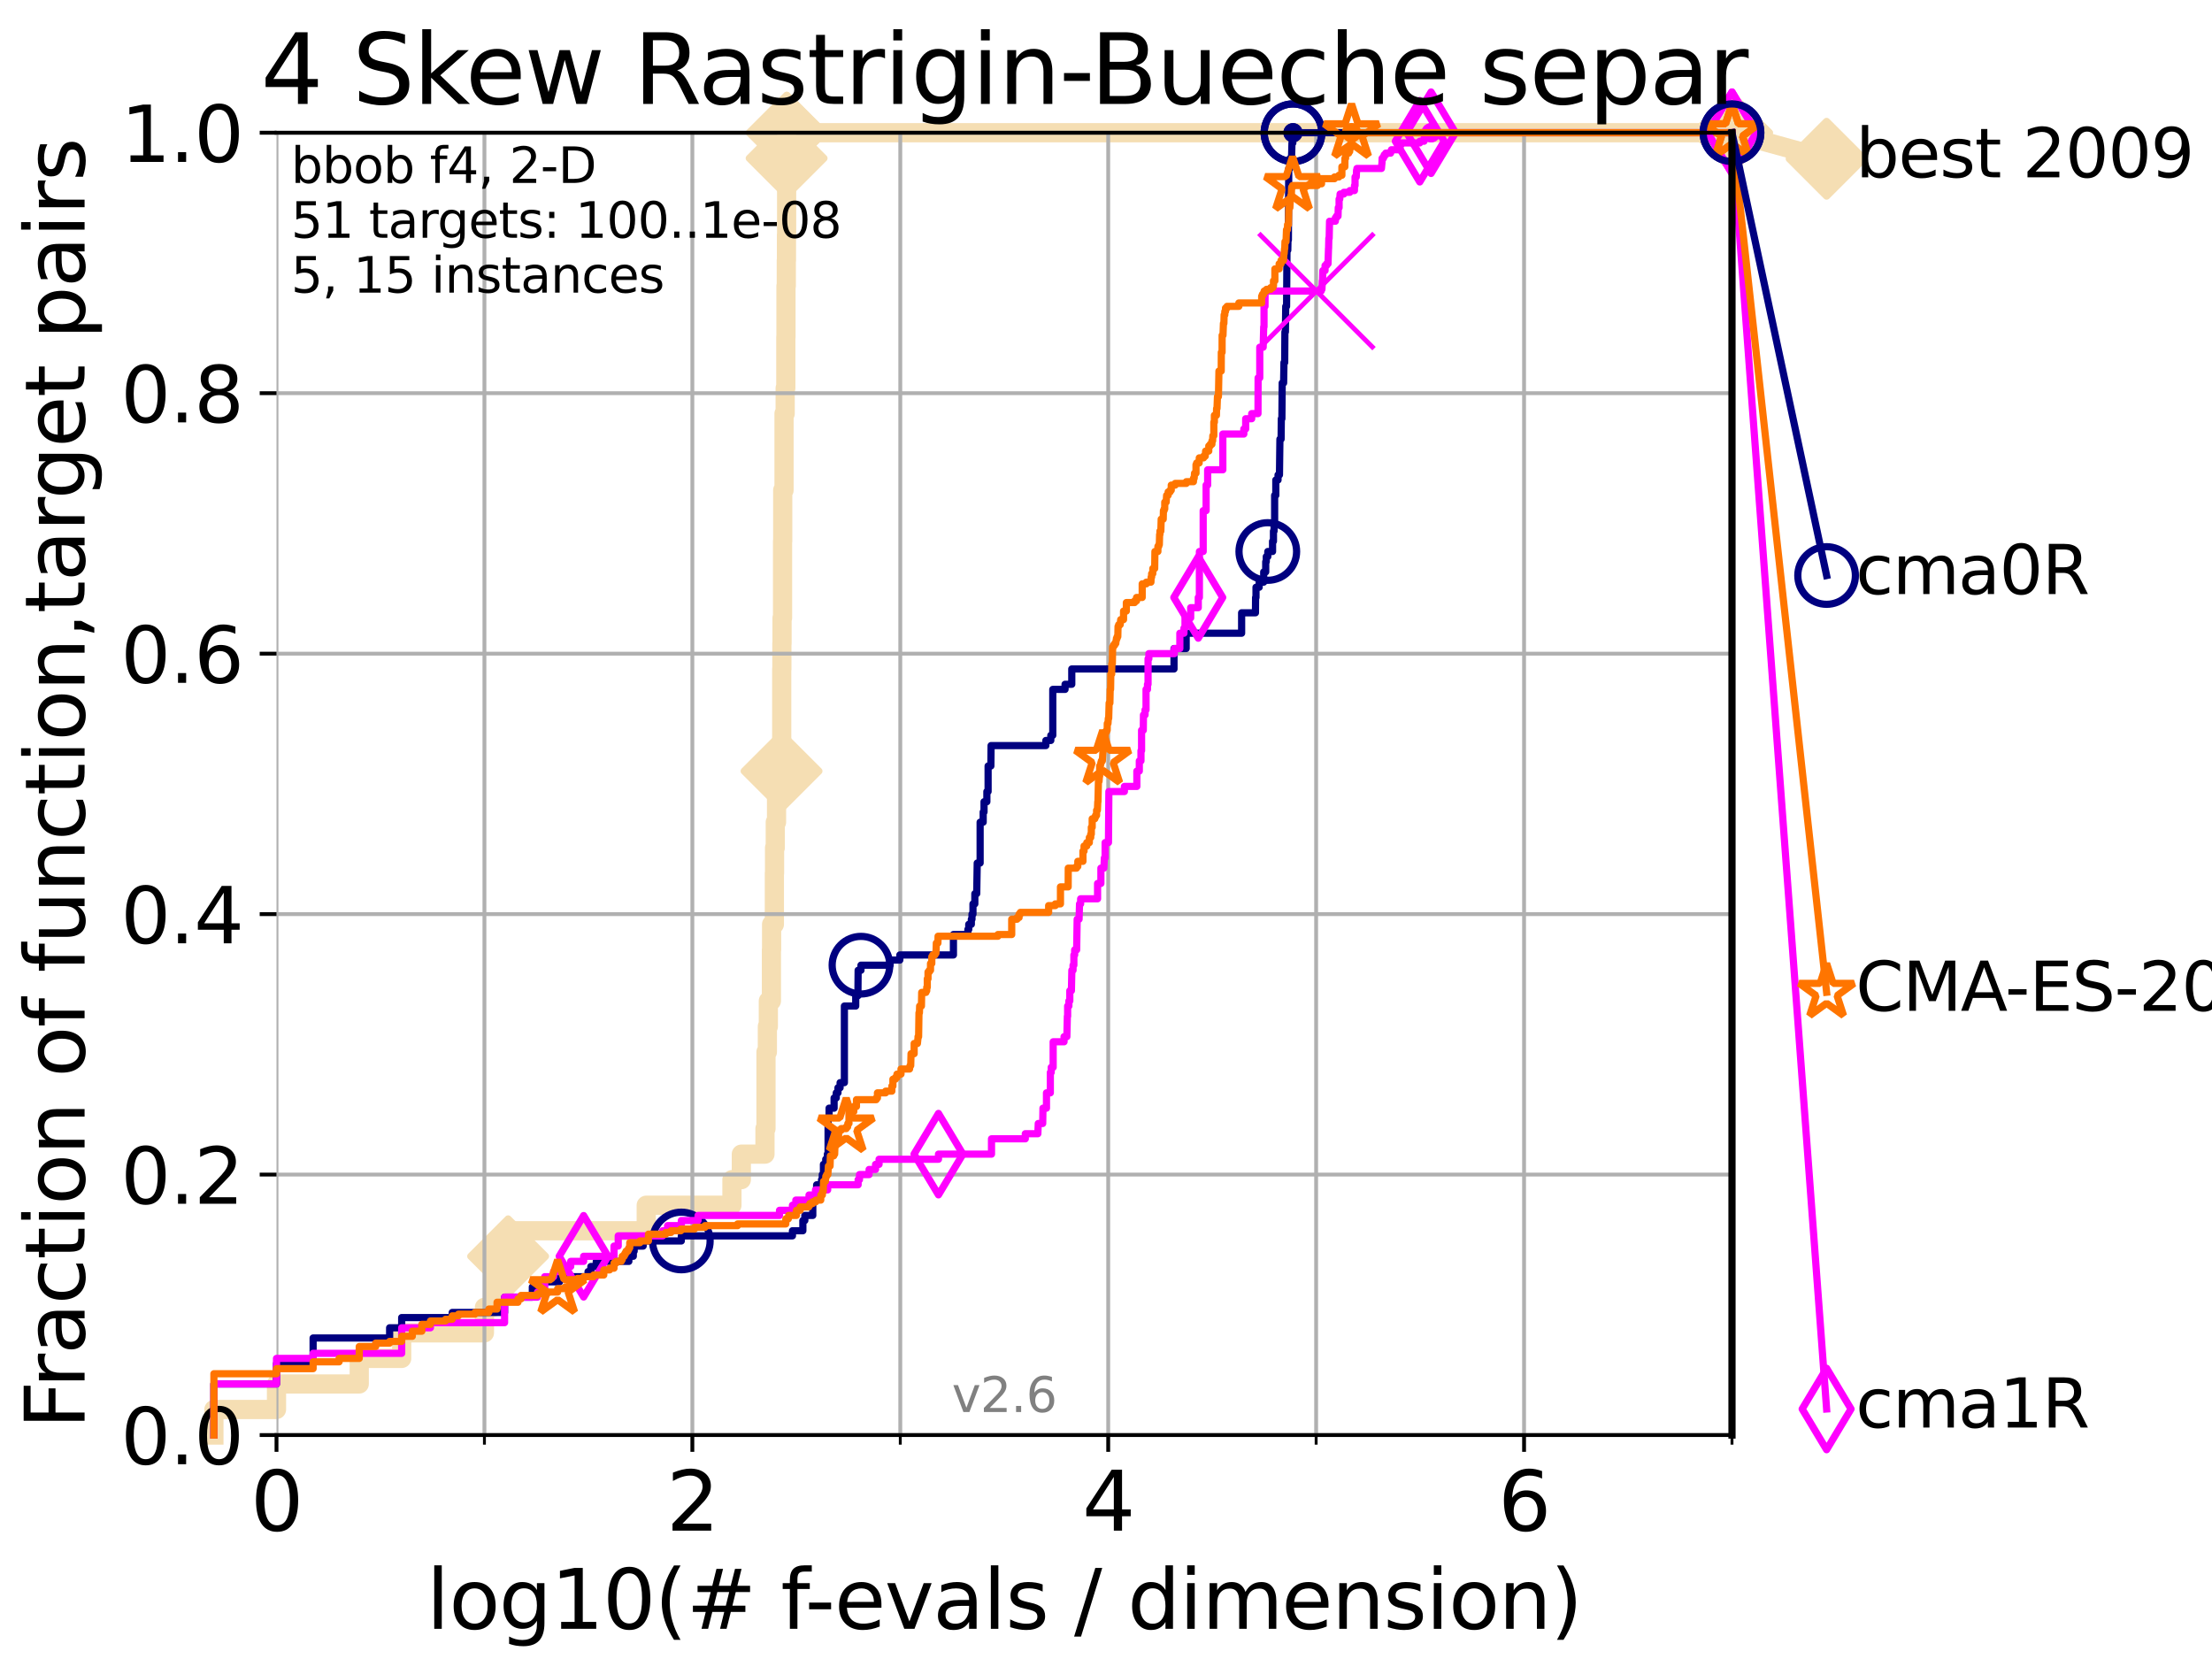 <?xml version="1.0" encoding="utf-8" standalone="no"?>
<!DOCTYPE svg PUBLIC "-//W3C//DTD SVG 1.1//EN"
  "http://www.w3.org/Graphics/SVG/1.1/DTD/svg11.dtd">
<svg xmlns:xlink="http://www.w3.org/1999/xlink" width="460.8pt" height="345.6pt" viewBox="0 0 460.8 345.6" xmlns="http://www.w3.org/2000/svg" version="1.1">
 <defs>
  <style type="text/css">*{stroke-linejoin: round; stroke-linecap: butt}</style>
 </defs>
 <g id="figure_1">
  <g id="patch_1">
   <path d="M 0 345.6 
L 460.8 345.6 
L 460.8 0 
L 0 0 
z
" style="fill: #ffffff"/>
  </g>
  <g id="axes_1">
   <g id="patch_2">
    <path d="M 57.6 298.944 
L 360.806 298.944 
L 360.806 27.648 
L 57.6 27.648 
z
" style="fill: #ffffff"/>
   </g>
   <g id="line2d_1">
    <path d="M 44.561 298.944 
L 44.561 293.624 
L 57.6 293.624 
L 57.6 288.305 
L 74.837 288.305 
L 74.837 282.985 
L 83.678 282.985 
L 83.678 277.666 
L 100.915 277.666 
L 100.915 272.346 
L 102.708 272.346 
L 102.708 261.707 
L 105.851 261.707 
L 105.851 256.388 
L 134.621 256.388 
L 134.621 251.068 
L 152.475 251.068 
L 152.475 245.749 
L 154.432 245.749 
L 154.432 240.429 
L 159.359 240.429 
L 159.359 235.11 
L 159.569 235.11 
L 159.569 219.151 
L 159.858 219.151 
L 159.858 213.832 
L 160.062 213.832 
L 160.062 208.512 
L 160.699 208.512 
L 160.699 197.873 
L 160.738 197.873 
L 160.738 192.553 
L 161.316 192.553 
L 161.316 181.914 
L 161.354 181.914 
L 161.354 176.595 
L 161.505 176.595 
L 161.505 171.275 
L 161.766 171.275 
L 161.766 165.956 
L 162.313 165.956 
L 162.313 160.636 
L 162.81 160.636 
L 162.81 155.317 
L 162.845 155.317 
L 162.845 139.358 
L 162.88 139.358 
L 162.88 134.039 
L 162.915 134.039 
L 162.915 128.719 
L 163.019 128.719 
L 163.019 112.76 
L 163.054 112.76 
L 163.054 102.121 
L 163.328 102.121 
L 163.328 86.163 
L 163.566 86.163 
L 163.566 80.843 
L 163.7 80.843 
L 163.7 70.204 
L 163.733 70.204 
L 163.733 59.565 
L 163.8 59.565 
L 163.8 54.246 
L 163.833 54.246 
L 163.833 48.926 
L 163.866 48.926 
L 163.866 32.968 
L 163.899 32.968 
L 163.899 27.648 
L 360.806 27.648 
" style="fill: none; stroke: #f5deb3; stroke-width: 4; stroke-linecap: square"/>
   </g>
   <g id="line2d_2">
    <defs>
     <path id="m1f4c03c07d" d="M -0 7.778 
L 7.778 0 
L 0 -7.778 
L -7.778 -0 
z
" style="stroke: #f5deb3; stroke-width: 1.5; stroke-linejoin: miter"/>
    </defs>
    <g>
     <use xlink:href="#m1f4c03c07d" x="105.851" y="261.707" style="fill: #f5deb3; stroke: #f5deb3; stroke-width: 1.5; stroke-linejoin: miter"/>
     <use xlink:href="#m1f4c03c07d" x="162.81" y="160.636" style="fill: #f5deb3; stroke: #f5deb3; stroke-width: 1.5; stroke-linejoin: miter"/>
     <use xlink:href="#m1f4c03c07d" x="163.866" y="32.968" style="fill: #f5deb3; stroke: #f5deb3; stroke-width: 1.5; stroke-linejoin: miter"/>
     <use xlink:href="#m1f4c03c07d" x="163.899" y="27.648" style="fill: #f5deb3; stroke: #f5deb3; stroke-width: 1.5; stroke-linejoin: miter"/>
     <use xlink:href="#m1f4c03c07d" x="163.899" y="27.648" style="fill: #f5deb3; stroke: #f5deb3; stroke-width: 1.5; stroke-linejoin: miter"/>
     <use xlink:href="#m1f4c03c07d" x="360.806" y="27.648" style="fill: #f5deb3; stroke: #f5deb3; stroke-width: 1.5; stroke-linejoin: miter"/>
    </g>
   </g>
   <g id="line2d_3">
    <path style="fill: none; stroke: #f5deb3; stroke-width: 4; stroke-linecap: square"/>
    <g/>
   </g>
   <g id="line2d_4">
    <path d="M 360.806 27.648 
L 380.515 33.074 
" style="fill: none; stroke: #f5deb3; stroke-width: 4; stroke-linecap: square"/>
    <g>
     <use xlink:href="#m1f4c03c07d" x="360.806" y="27.648" style="fill: #f5deb3; stroke: #f5deb3; stroke-width: 1.5; stroke-linejoin: miter"/>
     <use xlink:href="#m1f4c03c07d" x="380.515" y="33.074" style="fill: #f5deb3; stroke: #f5deb3; stroke-width: 1.5; stroke-linejoin: miter"/>
    </g>
   </g>
   <g id="matplotlib.axis_1">
    <g id="xtick_1">
     <g id="line2d_5">
      <path d="M 57.6 298.944 
L 57.6 27.648 
" clip-path="url(#p98936d366c)" style="fill: none; stroke: #b0b0b0; stroke-width: 0.8; stroke-linecap: square"/>
     </g>
     <g id="line2d_6">
      <defs>
       <path id="m103b52c3ca" d="M 0 0 
L 0 3.5 
" style="stroke: #000000; stroke-width: 0.8"/>
      </defs>
      <g>
       <use xlink:href="#m103b52c3ca" x="57.6" y="298.944" style="stroke: #000000; stroke-width: 0.8"/>
      </g>
     </g>
     <g id="text_1">
      <!-- 0 -->
      <g transform="translate(52.192 318.861)scale(0.17 -0.17)">
       <defs>
        <path id="DejaVuSans-30" d="M 2034 4250 
Q 1547 4250 1301 3770 
Q 1056 3291 1056 2328 
Q 1056 1369 1301 889 
Q 1547 409 2034 409 
Q 2525 409 2770 889 
Q 3016 1369 3016 2328 
Q 3016 3291 2770 3770 
Q 2525 4250 2034 4250 
z
M 2034 4750 
Q 2819 4750 3233 4129 
Q 3647 3509 3647 2328 
Q 3647 1150 3233 529 
Q 2819 -91 2034 -91 
Q 1250 -91 836 529 
Q 422 1150 422 2328 
Q 422 3509 836 4129 
Q 1250 4750 2034 4750 
z
" transform="scale(0.016)"/>
       </defs>
       <use xlink:href="#DejaVuSans-30"/>
      </g>
     </g>
    </g>
    <g id="xtick_2">
     <g id="line2d_7">
      <path d="M 144.23 298.944 
L 144.23 27.648 
" clip-path="url(#p98936d366c)" style="fill: none; stroke: #b0b0b0; stroke-width: 0.8; stroke-linecap: square"/>
     </g>
     <g id="line2d_8">
      <g>
       <use xlink:href="#m103b52c3ca" x="144.23" y="298.944" style="stroke: #000000; stroke-width: 0.8"/>
      </g>
     </g>
     <g id="text_2">
      <!-- 2 -->
      <g transform="translate(138.822 318.861)scale(0.17 -0.17)">
       <defs>
        <path id="DejaVuSans-32" d="M 1228 531 
L 3431 531 
L 3431 0 
L 469 0 
L 469 531 
Q 828 903 1448 1529 
Q 2069 2156 2228 2338 
Q 2531 2678 2651 2914 
Q 2772 3150 2772 3378 
Q 2772 3750 2511 3984 
Q 2250 4219 1831 4219 
Q 1534 4219 1204 4116 
Q 875 4013 500 3803 
L 500 4441 
Q 881 4594 1212 4672 
Q 1544 4750 1819 4750 
Q 2544 4750 2975 4387 
Q 3406 4025 3406 3419 
Q 3406 3131 3298 2873 
Q 3191 2616 2906 2266 
Q 2828 2175 2409 1742 
Q 1991 1309 1228 531 
z
" transform="scale(0.016)"/>
       </defs>
       <use xlink:href="#DejaVuSans-32"/>
      </g>
     </g>
    </g>
    <g id="xtick_3">
     <g id="line2d_9">
      <path d="M 230.861 298.944 
L 230.861 27.648 
" clip-path="url(#p98936d366c)" style="fill: none; stroke: #b0b0b0; stroke-width: 0.8; stroke-linecap: square"/>
     </g>
     <g id="line2d_10">
      <g>
       <use xlink:href="#m103b52c3ca" x="230.861" y="298.944" style="stroke: #000000; stroke-width: 0.8"/>
      </g>
     </g>
     <g id="text_3">
      <!-- 4 -->
      <g transform="translate(225.453 318.861)scale(0.17 -0.17)">
       <defs>
        <path id="DejaVuSans-34" d="M 2419 4116 
L 825 1625 
L 2419 1625 
L 2419 4116 
z
M 2253 4666 
L 3047 4666 
L 3047 1625 
L 3713 1625 
L 3713 1100 
L 3047 1100 
L 3047 0 
L 2419 0 
L 2419 1100 
L 313 1100 
L 313 1709 
L 2253 4666 
z
" transform="scale(0.016)"/>
       </defs>
       <use xlink:href="#DejaVuSans-34"/>
      </g>
     </g>
    </g>
    <g id="xtick_4">
     <g id="line2d_11">
      <path d="M 317.491 298.944 
L 317.491 27.648 
" clip-path="url(#p98936d366c)" style="fill: none; stroke: #b0b0b0; stroke-width: 0.8; stroke-linecap: square"/>
     </g>
     <g id="line2d_12">
      <g>
       <use xlink:href="#m103b52c3ca" x="317.491" y="298.944" style="stroke: #000000; stroke-width: 0.8"/>
      </g>
     </g>
     <g id="text_4">
      <!-- 6 -->
      <g transform="translate(312.083 318.861)scale(0.17 -0.17)">
       <defs>
        <path id="DejaVuSans-36" d="M 2113 2584 
Q 1688 2584 1439 2293 
Q 1191 2003 1191 1497 
Q 1191 994 1439 701 
Q 1688 409 2113 409 
Q 2538 409 2786 701 
Q 3034 994 3034 1497 
Q 3034 2003 2786 2293 
Q 2538 2584 2113 2584 
z
M 3366 4563 
L 3366 3988 
Q 3128 4100 2886 4159 
Q 2644 4219 2406 4219 
Q 1781 4219 1451 3797 
Q 1122 3375 1075 2522 
Q 1259 2794 1537 2939 
Q 1816 3084 2150 3084 
Q 2853 3084 3261 2657 
Q 3669 2231 3669 1497 
Q 3669 778 3244 343 
Q 2819 -91 2113 -91 
Q 1303 -91 875 529 
Q 447 1150 447 2328 
Q 447 3434 972 4092 
Q 1497 4750 2381 4750 
Q 2619 4750 2861 4703 
Q 3103 4656 3366 4563 
z
" transform="scale(0.016)"/>
       </defs>
       <use xlink:href="#DejaVuSans-36"/>
      </g>
     </g>
    </g>
    <g id="xtick_5">
     <g id="line2d_13">
      <path d="M 100.915 298.944 
L 100.915 27.648 
" clip-path="url(#p98936d366c)" style="fill: none; stroke: #b0b0b0; stroke-width: 0.8; stroke-linecap: square"/>
     </g>
     <g id="line2d_14">
      <defs>
       <path id="m4aec1f804d" d="M 0 0 
L 0 2 
" style="stroke: #000000; stroke-width: 0.6"/>
      </defs>
      <g>
       <use xlink:href="#m4aec1f804d" x="100.915" y="298.944" style="stroke: #000000; stroke-width: 0.6"/>
      </g>
     </g>
    </g>
    <g id="xtick_6">
     <g id="line2d_15">
      <path d="M 187.546 298.944 
L 187.546 27.648 
" clip-path="url(#p98936d366c)" style="fill: none; stroke: #b0b0b0; stroke-width: 0.8; stroke-linecap: square"/>
     </g>
     <g id="line2d_16">
      <g>
       <use xlink:href="#m4aec1f804d" x="187.546" y="298.944" style="stroke: #000000; stroke-width: 0.6"/>
      </g>
     </g>
    </g>
    <g id="xtick_7">
     <g id="line2d_17">
      <path d="M 274.176 298.944 
L 274.176 27.648 
" clip-path="url(#p98936d366c)" style="fill: none; stroke: #b0b0b0; stroke-width: 0.8; stroke-linecap: square"/>
     </g>
     <g id="line2d_18">
      <g>
       <use xlink:href="#m4aec1f804d" x="274.176" y="298.944" style="stroke: #000000; stroke-width: 0.6"/>
      </g>
     </g>
    </g>
    <g id="xtick_8">
     <g id="line2d_19">
      <path d="M 360.806 298.944 
L 360.806 27.648 
" clip-path="url(#p98936d366c)" style="fill: none; stroke: #b0b0b0; stroke-width: 0.8; stroke-linecap: square"/>
     </g>
     <g id="line2d_20">
      <g>
       <use xlink:href="#m4aec1f804d" x="360.806" y="298.944" style="stroke: #000000; stroke-width: 0.6"/>
      </g>
     </g>
    </g>
    <g id="text_5">
     <!-- log10(# f-evals / dimension) -->
     <g transform="translate(88.823 339.314)scale(0.17 -0.17)">
      <defs>
       <path id="DejaVuSans-6c" d="M 603 4863 
L 1178 4863 
L 1178 0 
L 603 0 
L 603 4863 
z
" transform="scale(0.016)"/>
       <path id="DejaVuSans-6f" d="M 1959 3097 
Q 1497 3097 1228 2736 
Q 959 2375 959 1747 
Q 959 1119 1226 758 
Q 1494 397 1959 397 
Q 2419 397 2687 759 
Q 2956 1122 2956 1747 
Q 2956 2369 2687 2733 
Q 2419 3097 1959 3097 
z
M 1959 3584 
Q 2709 3584 3137 3096 
Q 3566 2609 3566 1747 
Q 3566 888 3137 398 
Q 2709 -91 1959 -91 
Q 1206 -91 779 398 
Q 353 888 353 1747 
Q 353 2609 779 3096 
Q 1206 3584 1959 3584 
z
" transform="scale(0.016)"/>
       <path id="DejaVuSans-67" d="M 2906 1791 
Q 2906 2416 2648 2759 
Q 2391 3103 1925 3103 
Q 1463 3103 1205 2759 
Q 947 2416 947 1791 
Q 947 1169 1205 825 
Q 1463 481 1925 481 
Q 2391 481 2648 825 
Q 2906 1169 2906 1791 
z
M 3481 434 
Q 3481 -459 3084 -895 
Q 2688 -1331 1869 -1331 
Q 1566 -1331 1297 -1286 
Q 1028 -1241 775 -1147 
L 775 -588 
Q 1028 -725 1275 -790 
Q 1522 -856 1778 -856 
Q 2344 -856 2625 -561 
Q 2906 -266 2906 331 
L 2906 616 
Q 2728 306 2450 153 
Q 2172 0 1784 0 
Q 1141 0 747 490 
Q 353 981 353 1791 
Q 353 2603 747 3093 
Q 1141 3584 1784 3584 
Q 2172 3584 2450 3431 
Q 2728 3278 2906 2969 
L 2906 3500 
L 3481 3500 
L 3481 434 
z
" transform="scale(0.016)"/>
       <path id="DejaVuSans-31" d="M 794 531 
L 1825 531 
L 1825 4091 
L 703 3866 
L 703 4441 
L 1819 4666 
L 2450 4666 
L 2450 531 
L 3481 531 
L 3481 0 
L 794 0 
L 794 531 
z
" transform="scale(0.016)"/>
       <path id="DejaVuSans-28" d="M 1984 4856 
Q 1566 4138 1362 3434 
Q 1159 2731 1159 2009 
Q 1159 1288 1364 580 
Q 1569 -128 1984 -844 
L 1484 -844 
Q 1016 -109 783 600 
Q 550 1309 550 2009 
Q 550 2706 781 3412 
Q 1013 4119 1484 4856 
L 1984 4856 
z
" transform="scale(0.016)"/>
       <path id="DejaVuSans-23" d="M 3272 2816 
L 2363 2816 
L 2100 1772 
L 3016 1772 
L 3272 2816 
z
M 2803 4594 
L 2478 3297 
L 3391 3297 
L 3719 4594 
L 4219 4594 
L 3897 3297 
L 4872 3297 
L 4872 2816 
L 3775 2816 
L 3519 1772 
L 4513 1772 
L 4513 1294 
L 3397 1294 
L 3072 0 
L 2572 0 
L 2894 1294 
L 1978 1294 
L 1656 0 
L 1153 0 
L 1478 1294 
L 494 1294 
L 494 1772 
L 1594 1772 
L 1856 2816 
L 850 2816 
L 850 3297 
L 1978 3297 
L 2297 4594 
L 2803 4594 
z
" transform="scale(0.016)"/>
       <path id="DejaVuSans-20" transform="scale(0.016)"/>
       <path id="DejaVuSans-66" d="M 2375 4863 
L 2375 4384 
L 1825 4384 
Q 1516 4384 1395 4259 
Q 1275 4134 1275 3809 
L 1275 3500 
L 2222 3500 
L 2222 3053 
L 1275 3053 
L 1275 0 
L 697 0 
L 697 3053 
L 147 3053 
L 147 3500 
L 697 3500 
L 697 3744 
Q 697 4328 969 4595 
Q 1241 4863 1831 4863 
L 2375 4863 
z
" transform="scale(0.016)"/>
       <path id="DejaVuSans-2d" d="M 313 2009 
L 1997 2009 
L 1997 1497 
L 313 1497 
L 313 2009 
z
" transform="scale(0.016)"/>
       <path id="DejaVuSans-65" d="M 3597 1894 
L 3597 1613 
L 953 1613 
Q 991 1019 1311 708 
Q 1631 397 2203 397 
Q 2534 397 2845 478 
Q 3156 559 3463 722 
L 3463 178 
Q 3153 47 2828 -22 
Q 2503 -91 2169 -91 
Q 1331 -91 842 396 
Q 353 884 353 1716 
Q 353 2575 817 3079 
Q 1281 3584 2069 3584 
Q 2775 3584 3186 3129 
Q 3597 2675 3597 1894 
z
M 3022 2063 
Q 3016 2534 2758 2815 
Q 2500 3097 2075 3097 
Q 1594 3097 1305 2825 
Q 1016 2553 972 2059 
L 3022 2063 
z
" transform="scale(0.016)"/>
       <path id="DejaVuSans-76" d="M 191 3500 
L 800 3500 
L 1894 563 
L 2988 3500 
L 3597 3500 
L 2284 0 
L 1503 0 
L 191 3500 
z
" transform="scale(0.016)"/>
       <path id="DejaVuSans-61" d="M 2194 1759 
Q 1497 1759 1228 1600 
Q 959 1441 959 1056 
Q 959 750 1161 570 
Q 1363 391 1709 391 
Q 2188 391 2477 730 
Q 2766 1069 2766 1631 
L 2766 1759 
L 2194 1759 
z
M 3341 1997 
L 3341 0 
L 2766 0 
L 2766 531 
Q 2569 213 2275 61 
Q 1981 -91 1556 -91 
Q 1019 -91 701 211 
Q 384 513 384 1019 
Q 384 1609 779 1909 
Q 1175 2209 1959 2209 
L 2766 2209 
L 2766 2266 
Q 2766 2663 2505 2880 
Q 2244 3097 1772 3097 
Q 1472 3097 1187 3025 
Q 903 2953 641 2809 
L 641 3341 
Q 956 3463 1253 3523 
Q 1550 3584 1831 3584 
Q 2591 3584 2966 3190 
Q 3341 2797 3341 1997 
z
" transform="scale(0.016)"/>
       <path id="DejaVuSans-73" d="M 2834 3397 
L 2834 2853 
Q 2591 2978 2328 3040 
Q 2066 3103 1784 3103 
Q 1356 3103 1142 2972 
Q 928 2841 928 2578 
Q 928 2378 1081 2264 
Q 1234 2150 1697 2047 
L 1894 2003 
Q 2506 1872 2764 1633 
Q 3022 1394 3022 966 
Q 3022 478 2636 193 
Q 2250 -91 1575 -91 
Q 1294 -91 989 -36 
Q 684 19 347 128 
L 347 722 
Q 666 556 975 473 
Q 1284 391 1588 391 
Q 1994 391 2212 530 
Q 2431 669 2431 922 
Q 2431 1156 2273 1281 
Q 2116 1406 1581 1522 
L 1381 1569 
Q 847 1681 609 1914 
Q 372 2147 372 2553 
Q 372 3047 722 3315 
Q 1072 3584 1716 3584 
Q 2034 3584 2315 3537 
Q 2597 3491 2834 3397 
z
" transform="scale(0.016)"/>
       <path id="DejaVuSans-2f" d="M 1625 4666 
L 2156 4666 
L 531 -594 
L 0 -594 
L 1625 4666 
z
" transform="scale(0.016)"/>
       <path id="DejaVuSans-64" d="M 2906 2969 
L 2906 4863 
L 3481 4863 
L 3481 0 
L 2906 0 
L 2906 525 
Q 2725 213 2448 61 
Q 2172 -91 1784 -91 
Q 1150 -91 751 415 
Q 353 922 353 1747 
Q 353 2572 751 3078 
Q 1150 3584 1784 3584 
Q 2172 3584 2448 3432 
Q 2725 3281 2906 2969 
z
M 947 1747 
Q 947 1113 1208 752 
Q 1469 391 1925 391 
Q 2381 391 2643 752 
Q 2906 1113 2906 1747 
Q 2906 2381 2643 2742 
Q 2381 3103 1925 3103 
Q 1469 3103 1208 2742 
Q 947 2381 947 1747 
z
" transform="scale(0.016)"/>
       <path id="DejaVuSans-69" d="M 603 3500 
L 1178 3500 
L 1178 0 
L 603 0 
L 603 3500 
z
M 603 4863 
L 1178 4863 
L 1178 4134 
L 603 4134 
L 603 4863 
z
" transform="scale(0.016)"/>
       <path id="DejaVuSans-6d" d="M 3328 2828 
Q 3544 3216 3844 3400 
Q 4144 3584 4550 3584 
Q 5097 3584 5394 3201 
Q 5691 2819 5691 2113 
L 5691 0 
L 5113 0 
L 5113 2094 
Q 5113 2597 4934 2840 
Q 4756 3084 4391 3084 
Q 3944 3084 3684 2787 
Q 3425 2491 3425 1978 
L 3425 0 
L 2847 0 
L 2847 2094 
Q 2847 2600 2669 2842 
Q 2491 3084 2119 3084 
Q 1678 3084 1418 2786 
Q 1159 2488 1159 1978 
L 1159 0 
L 581 0 
L 581 3500 
L 1159 3500 
L 1159 2956 
Q 1356 3278 1631 3431 
Q 1906 3584 2284 3584 
Q 2666 3584 2933 3390 
Q 3200 3197 3328 2828 
z
" transform="scale(0.016)"/>
       <path id="DejaVuSans-6e" d="M 3513 2113 
L 3513 0 
L 2938 0 
L 2938 2094 
Q 2938 2591 2744 2837 
Q 2550 3084 2163 3084 
Q 1697 3084 1428 2787 
Q 1159 2491 1159 1978 
L 1159 0 
L 581 0 
L 581 3500 
L 1159 3500 
L 1159 2956 
Q 1366 3272 1645 3428 
Q 1925 3584 2291 3584 
Q 2894 3584 3203 3211 
Q 3513 2838 3513 2113 
z
" transform="scale(0.016)"/>
       <path id="DejaVuSans-29" d="M 513 4856 
L 1013 4856 
Q 1481 4119 1714 3412 
Q 1947 2706 1947 2009 
Q 1947 1309 1714 600 
Q 1481 -109 1013 -844 
L 513 -844 
Q 928 -128 1133 580 
Q 1338 1288 1338 2009 
Q 1338 2731 1133 3434 
Q 928 4138 513 4856 
z
" transform="scale(0.016)"/>
      </defs>
      <use xlink:href="#DejaVuSans-6c"/>
      <use xlink:href="#DejaVuSans-6f" x="27.783"/>
      <use xlink:href="#DejaVuSans-67" x="88.965"/>
      <use xlink:href="#DejaVuSans-31" x="152.441"/>
      <use xlink:href="#DejaVuSans-30" x="216.064"/>
      <use xlink:href="#DejaVuSans-28" x="279.688"/>
      <use xlink:href="#DejaVuSans-23" x="318.701"/>
      <use xlink:href="#DejaVuSans-20" x="402.49"/>
      <use xlink:href="#DejaVuSans-66" x="434.277"/>
      <use xlink:href="#DejaVuSans-2d" x="463.982"/>
      <use xlink:href="#DejaVuSans-65" x="500.066"/>
      <use xlink:href="#DejaVuSans-76" x="561.59"/>
      <use xlink:href="#DejaVuSans-61" x="620.77"/>
      <use xlink:href="#DejaVuSans-6c" x="682.049"/>
      <use xlink:href="#DejaVuSans-73" x="709.832"/>
      <use xlink:href="#DejaVuSans-20" x="761.932"/>
      <use xlink:href="#DejaVuSans-2f" x="793.719"/>
      <use xlink:href="#DejaVuSans-20" x="827.41"/>
      <use xlink:href="#DejaVuSans-64" x="859.197"/>
      <use xlink:href="#DejaVuSans-69" x="922.674"/>
      <use xlink:href="#DejaVuSans-6d" x="950.457"/>
      <use xlink:href="#DejaVuSans-65" x="1047.869"/>
      <use xlink:href="#DejaVuSans-6e" x="1109.393"/>
      <use xlink:href="#DejaVuSans-73" x="1172.771"/>
      <use xlink:href="#DejaVuSans-69" x="1224.871"/>
      <use xlink:href="#DejaVuSans-6f" x="1252.654"/>
      <use xlink:href="#DejaVuSans-6e" x="1313.836"/>
      <use xlink:href="#DejaVuSans-29" x="1377.215"/>
     </g>
    </g>
   </g>
   <g id="matplotlib.axis_2">
    <g id="ytick_1">
     <g id="line2d_21">
      <path d="M 57.6 298.944 
L 360.806 298.944 
" clip-path="url(#p98936d366c)" style="fill: none; stroke: #b0b0b0; stroke-width: 0.8; stroke-linecap: square"/>
     </g>
     <g id="line2d_22">
      <defs>
       <path id="mb4a4113ba4" d="M 0 0 
L -3.5 0 
" style="stroke: #000000; stroke-width: 0.8"/>
      </defs>
      <g>
       <use xlink:href="#mb4a4113ba4" x="57.6" y="298.944" style="stroke: #000000; stroke-width: 0.8"/>
      </g>
     </g>
     <g id="text_6">
      <!-- 0.0 -->
      <g transform="translate(25.155 305.023)scale(0.16 -0.16)">
       <defs>
        <path id="DejaVuSans-2e" d="M 684 794 
L 1344 794 
L 1344 0 
L 684 0 
L 684 794 
z
" transform="scale(0.016)"/>
       </defs>
       <use xlink:href="#DejaVuSans-30"/>
       <use xlink:href="#DejaVuSans-2e" x="63.623"/>
       <use xlink:href="#DejaVuSans-30" x="95.41"/>
      </g>
     </g>
    </g>
    <g id="ytick_2">
     <g id="line2d_23">
      <path d="M 57.6 244.685 
L 360.806 244.685 
" clip-path="url(#p98936d366c)" style="fill: none; stroke: #b0b0b0; stroke-width: 0.8; stroke-linecap: square"/>
     </g>
     <g id="line2d_24">
      <g>
       <use xlink:href="#mb4a4113ba4" x="57.6" y="244.685" style="stroke: #000000; stroke-width: 0.8"/>
      </g>
     </g>
     <g id="text_7">
      <!-- 0.2 -->
      <g transform="translate(25.155 250.764)scale(0.16 -0.16)">
       <use xlink:href="#DejaVuSans-30"/>
       <use xlink:href="#DejaVuSans-2e" x="63.623"/>
       <use xlink:href="#DejaVuSans-32" x="95.41"/>
      </g>
     </g>
    </g>
    <g id="ytick_3">
     <g id="line2d_25">
      <path d="M 57.6 190.426 
L 360.806 190.426 
" clip-path="url(#p98936d366c)" style="fill: none; stroke: #b0b0b0; stroke-width: 0.8; stroke-linecap: square"/>
     </g>
     <g id="line2d_26">
      <g>
       <use xlink:href="#mb4a4113ba4" x="57.6" y="190.426" style="stroke: #000000; stroke-width: 0.8"/>
      </g>
     </g>
     <g id="text_8">
      <!-- 0.4 -->
      <g transform="translate(25.155 196.504)scale(0.16 -0.16)">
       <use xlink:href="#DejaVuSans-30"/>
       <use xlink:href="#DejaVuSans-2e" x="63.623"/>
       <use xlink:href="#DejaVuSans-34" x="95.41"/>
      </g>
     </g>
    </g>
    <g id="ytick_4">
     <g id="line2d_27">
      <path d="M 57.6 136.166 
L 360.806 136.166 
" clip-path="url(#p98936d366c)" style="fill: none; stroke: #b0b0b0; stroke-width: 0.8; stroke-linecap: square"/>
     </g>
     <g id="line2d_28">
      <g>
       <use xlink:href="#mb4a4113ba4" x="57.6" y="136.166" style="stroke: #000000; stroke-width: 0.8"/>
      </g>
     </g>
     <g id="text_9">
      <!-- 0.6 -->
      <g transform="translate(25.155 142.245)scale(0.16 -0.16)">
       <use xlink:href="#DejaVuSans-30"/>
       <use xlink:href="#DejaVuSans-2e" x="63.623"/>
       <use xlink:href="#DejaVuSans-36" x="95.41"/>
      </g>
     </g>
    </g>
    <g id="ytick_5">
     <g id="line2d_29">
      <path d="M 57.6 81.907 
L 360.806 81.907 
" clip-path="url(#p98936d366c)" style="fill: none; stroke: #b0b0b0; stroke-width: 0.8; stroke-linecap: square"/>
     </g>
     <g id="line2d_30">
      <g>
       <use xlink:href="#mb4a4113ba4" x="57.6" y="81.907" style="stroke: #000000; stroke-width: 0.8"/>
      </g>
     </g>
     <g id="text_10">
      <!-- 0.8 -->
      <g transform="translate(25.155 87.986)scale(0.16 -0.16)">
       <defs>
        <path id="DejaVuSans-38" d="M 2034 2216 
Q 1584 2216 1326 1975 
Q 1069 1734 1069 1313 
Q 1069 891 1326 650 
Q 1584 409 2034 409 
Q 2484 409 2743 651 
Q 3003 894 3003 1313 
Q 3003 1734 2745 1975 
Q 2488 2216 2034 2216 
z
M 1403 2484 
Q 997 2584 770 2862 
Q 544 3141 544 3541 
Q 544 4100 942 4425 
Q 1341 4750 2034 4750 
Q 2731 4750 3128 4425 
Q 3525 4100 3525 3541 
Q 3525 3141 3298 2862 
Q 3072 2584 2669 2484 
Q 3125 2378 3379 2068 
Q 3634 1759 3634 1313 
Q 3634 634 3220 271 
Q 2806 -91 2034 -91 
Q 1263 -91 848 271 
Q 434 634 434 1313 
Q 434 1759 690 2068 
Q 947 2378 1403 2484 
z
M 1172 3481 
Q 1172 3119 1398 2916 
Q 1625 2713 2034 2713 
Q 2441 2713 2670 2916 
Q 2900 3119 2900 3481 
Q 2900 3844 2670 4047 
Q 2441 4250 2034 4250 
Q 1625 4250 1398 4047 
Q 1172 3844 1172 3481 
z
" transform="scale(0.016)"/>
       </defs>
       <use xlink:href="#DejaVuSans-30"/>
       <use xlink:href="#DejaVuSans-2e" x="63.623"/>
       <use xlink:href="#DejaVuSans-38" x="95.41"/>
      </g>
     </g>
    </g>
    <g id="ytick_6">
     <g id="line2d_31">
      <path d="M 57.6 27.648 
L 360.806 27.648 
" clip-path="url(#p98936d366c)" style="fill: none; stroke: #b0b0b0; stroke-width: 0.8; stroke-linecap: square"/>
     </g>
     <g id="line2d_32">
      <g>
       <use xlink:href="#mb4a4113ba4" x="57.6" y="27.648" style="stroke: #000000; stroke-width: 0.8"/>
      </g>
     </g>
     <g id="text_11">
      <!-- 1.0 -->
      <g transform="translate(25.155 33.727)scale(0.16 -0.16)">
       <use xlink:href="#DejaVuSans-31"/>
       <use xlink:href="#DejaVuSans-2e" x="63.623"/>
       <use xlink:href="#DejaVuSans-30" x="95.41"/>
      </g>
     </g>
    </g>
    <g id="text_12">
     <!-- Fraction of function,target pairs -->
     <g transform="translate(17.62 297.681)rotate(-90)scale(0.17 -0.17)">
      <defs>
       <path id="DejaVuSans-46" d="M 628 4666 
L 3309 4666 
L 3309 4134 
L 1259 4134 
L 1259 2759 
L 3109 2759 
L 3109 2228 
L 1259 2228 
L 1259 0 
L 628 0 
L 628 4666 
z
" transform="scale(0.016)"/>
       <path id="DejaVuSans-72" d="M 2631 2963 
Q 2534 3019 2420 3045 
Q 2306 3072 2169 3072 
Q 1681 3072 1420 2755 
Q 1159 2438 1159 1844 
L 1159 0 
L 581 0 
L 581 3500 
L 1159 3500 
L 1159 2956 
Q 1341 3275 1631 3429 
Q 1922 3584 2338 3584 
Q 2397 3584 2469 3576 
Q 2541 3569 2628 3553 
L 2631 2963 
z
" transform="scale(0.016)"/>
       <path id="DejaVuSans-63" d="M 3122 3366 
L 3122 2828 
Q 2878 2963 2633 3030 
Q 2388 3097 2138 3097 
Q 1578 3097 1268 2742 
Q 959 2388 959 1747 
Q 959 1106 1268 751 
Q 1578 397 2138 397 
Q 2388 397 2633 464 
Q 2878 531 3122 666 
L 3122 134 
Q 2881 22 2623 -34 
Q 2366 -91 2075 -91 
Q 1284 -91 818 406 
Q 353 903 353 1747 
Q 353 2603 823 3093 
Q 1294 3584 2113 3584 
Q 2378 3584 2631 3529 
Q 2884 3475 3122 3366 
z
" transform="scale(0.016)"/>
       <path id="DejaVuSans-74" d="M 1172 4494 
L 1172 3500 
L 2356 3500 
L 2356 3053 
L 1172 3053 
L 1172 1153 
Q 1172 725 1289 603 
Q 1406 481 1766 481 
L 2356 481 
L 2356 0 
L 1766 0 
Q 1100 0 847 248 
Q 594 497 594 1153 
L 594 3053 
L 172 3053 
L 172 3500 
L 594 3500 
L 594 4494 
L 1172 4494 
z
" transform="scale(0.016)"/>
       <path id="DejaVuSans-75" d="M 544 1381 
L 544 3500 
L 1119 3500 
L 1119 1403 
Q 1119 906 1312 657 
Q 1506 409 1894 409 
Q 2359 409 2629 706 
Q 2900 1003 2900 1516 
L 2900 3500 
L 3475 3500 
L 3475 0 
L 2900 0 
L 2900 538 
Q 2691 219 2414 64 
Q 2138 -91 1772 -91 
Q 1169 -91 856 284 
Q 544 659 544 1381 
z
M 1991 3584 
L 1991 3584 
z
" transform="scale(0.016)"/>
       <path id="DejaVuSans-2c" d="M 750 794 
L 1409 794 
L 1409 256 
L 897 -744 
L 494 -744 
L 750 256 
L 750 794 
z
" transform="scale(0.016)"/>
       <path id="DejaVuSans-70" d="M 1159 525 
L 1159 -1331 
L 581 -1331 
L 581 3500 
L 1159 3500 
L 1159 2969 
Q 1341 3281 1617 3432 
Q 1894 3584 2278 3584 
Q 2916 3584 3314 3078 
Q 3713 2572 3713 1747 
Q 3713 922 3314 415 
Q 2916 -91 2278 -91 
Q 1894 -91 1617 61 
Q 1341 213 1159 525 
z
M 3116 1747 
Q 3116 2381 2855 2742 
Q 2594 3103 2138 3103 
Q 1681 3103 1420 2742 
Q 1159 2381 1159 1747 
Q 1159 1113 1420 752 
Q 1681 391 2138 391 
Q 2594 391 2855 752 
Q 3116 1113 3116 1747 
z
" transform="scale(0.016)"/>
      </defs>
      <use xlink:href="#DejaVuSans-46"/>
      <use xlink:href="#DejaVuSans-72" x="50.27"/>
      <use xlink:href="#DejaVuSans-61" x="91.383"/>
      <use xlink:href="#DejaVuSans-63" x="152.662"/>
      <use xlink:href="#DejaVuSans-74" x="207.643"/>
      <use xlink:href="#DejaVuSans-69" x="246.852"/>
      <use xlink:href="#DejaVuSans-6f" x="274.635"/>
      <use xlink:href="#DejaVuSans-6e" x="335.816"/>
      <use xlink:href="#DejaVuSans-20" x="399.195"/>
      <use xlink:href="#DejaVuSans-6f" x="430.982"/>
      <use xlink:href="#DejaVuSans-66" x="492.164"/>
      <use xlink:href="#DejaVuSans-20" x="527.369"/>
      <use xlink:href="#DejaVuSans-66" x="559.156"/>
      <use xlink:href="#DejaVuSans-75" x="594.361"/>
      <use xlink:href="#DejaVuSans-6e" x="657.74"/>
      <use xlink:href="#DejaVuSans-63" x="721.119"/>
      <use xlink:href="#DejaVuSans-74" x="776.1"/>
      <use xlink:href="#DejaVuSans-69" x="815.309"/>
      <use xlink:href="#DejaVuSans-6f" x="843.092"/>
      <use xlink:href="#DejaVuSans-6e" x="904.273"/>
      <use xlink:href="#DejaVuSans-2c" x="967.652"/>
      <use xlink:href="#DejaVuSans-74" x="999.439"/>
      <use xlink:href="#DejaVuSans-61" x="1038.648"/>
      <use xlink:href="#DejaVuSans-72" x="1099.928"/>
      <use xlink:href="#DejaVuSans-67" x="1139.291"/>
      <use xlink:href="#DejaVuSans-65" x="1202.768"/>
      <use xlink:href="#DejaVuSans-74" x="1264.291"/>
      <use xlink:href="#DejaVuSans-20" x="1303.5"/>
      <use xlink:href="#DejaVuSans-70" x="1335.287"/>
      <use xlink:href="#DejaVuSans-61" x="1398.764"/>
      <use xlink:href="#DejaVuSans-69" x="1460.043"/>
      <use xlink:href="#DejaVuSans-72" x="1487.826"/>
      <use xlink:href="#DejaVuSans-73" x="1528.939"/>
     </g>
    </g>
   </g>
   <g id="line2d_33">
    <defs>
     <path id="mda1c758f3e" d="M 0 1.5 
C 0.398 1.5 0.779 1.342 1.061 1.061 
C 1.342 0.779 1.5 0.398 1.5 0 
C 1.5 -0.398 1.342 -0.779 1.061 -1.061 
C 0.779 -1.342 0.398 -1.5 0 -1.5 
C -0.398 -1.5 -0.779 -1.342 -1.061 -1.061 
C -1.342 -0.779 -1.5 -0.398 -1.5 0 
C -1.5 0.398 -1.342 0.779 -1.061 1.061 
C -0.779 1.342 -0.398 1.5 0 1.5 
z
" style="stroke: #f5deb3"/>
    </defs>
    <g>
     <use xlink:href="#mda1c758f3e" x="163.899" y="27.648" style="fill: #f5deb3; stroke: #f5deb3"/>
     <use xlink:href="#mda1c758f3e" x="163.899" y="27.648" style="fill: #f5deb3; stroke: #f5deb3"/>
    </g>
   </g>
   <g id="line2d_34">
    <defs>
     <path id="m8faf88b5e8" d="M 0 1.5 
C 0.398 1.5 0.779 1.342 1.061 1.061 
C 1.342 0.779 1.5 0.398 1.5 0 
C 1.5 -0.398 1.342 -0.779 1.061 -1.061 
C 0.779 -1.342 0.398 -1.5 0 -1.5 
C -0.398 -1.5 -0.779 -1.342 -1.061 -1.061 
C -1.342 -0.779 -1.5 -0.398 -1.5 0 
C -1.5 0.398 -1.342 0.779 -1.061 1.061 
C -0.779 1.342 -0.398 1.5 0 1.5 
z
" style="stroke: #000080"/>
    </defs>
    <g>
     <use xlink:href="#m8faf88b5e8" x="269.354" y="27.648" style="fill: #000080; stroke: #000080"/>
     <use xlink:href="#m8faf88b5e8" x="269.354" y="27.648" style="fill: #000080; stroke: #000080"/>
    </g>
   </g>
   <g id="line2d_35">
    <path d="M 44.561 298.944 
L 44.561 288.305 
L 57.6 288.305 
L 57.6 284.049 
L 65.227 284.049 
L 65.227 278.73 
L 81.166 278.73 
L 81.166 276.602 
L 83.678 276.602 
L 83.678 274.474 
L 94.206 274.474 
L 94.206 273.41 
L 105.113 273.41 
L 105.113 270.219 
L 110.897 270.219 
L 110.897 268.091 
L 112.989 268.091 
L 112.989 267.027 
L 116.584 267.027 
L 116.584 265.963 
L 122.5 265.963 
L 122.5 264.899 
L 123.088 264.899 
L 123.088 263.835 
L 124.211 263.835 
L 124.211 262.771 
L 131.002 262.771 
L 131.002 261.707 
L 131.929 261.707 
L 131.929 260.643 
L 132.109 260.643 
L 132.109 259.579 
L 133.983 259.579 
L 133.983 258.516 
L 141.932 258.516 
L 141.932 257.452 
L 165.084 257.452 
L 165.084 256.388 
L 167.252 256.388 
L 167.252 254.26 
L 167.662 254.26 
L 167.662 253.196 
L 169.319 253.196 
L 169.319 250.004 
L 170.096 250.004 
L 170.12 246.813 
L 171.137 246.813 
L 171.137 245.749 
L 171.294 245.749 
L 171.294 244.685 
L 171.538 244.685 
L 171.538 242.557 
L 172.016 242.557 
L 172.016 241.493 
L 172.356 241.493 
L 172.356 240.429 
L 172.504 240.429 
L 172.504 232.982 
L 172.712 232.982 
L 172.712 230.854 
L 173.758 230.854 
L 173.758 228.726 
L 174.203 228.726 
L 174.203 227.662 
L 174.563 227.662 
L 174.563 226.598 
L 175.008 226.598 
L 175.008 225.534 
L 175.902 225.534 
L 175.902 209.576 
L 178.263 209.576 
L 178.263 207.448 
L 178.719 207.448 
L 178.764 202.129 
L 179.355 202.129 
L 179.355 201.065 
L 185.427 201.065 
L 185.427 200.001 
L 187.451 200.001 
L 187.451 198.937 
L 198.618 198.937 
L 198.618 194.681 
L 201.628 194.681 
L 201.628 193.617 
L 201.809 193.617 
L 201.809 192.553 
L 202.348 192.553 
L 202.348 191.49 
L 202.484 191.49 
L 202.484 190.426 
L 202.687 190.426 
L 202.687 188.298 
L 203.074 188.298 
L 203.078 186.17 
L 203.466 186.17 
L 203.574 179.787 
L 204.178 179.787 
L 204.178 171.275 
L 204.816 171.275 
L 204.816 169.147 
L 204.992 169.147 
L 204.992 167.02 
L 205.582 167.02 
L 205.582 164.892 
L 205.839 164.892 
L 205.839 159.572 
L 206.417 159.572 
L 206.459 155.317 
L 217.872 155.317 
L 217.872 154.253 
L 218.902 154.253 
L 218.902 153.189 
L 219.313 153.189 
L 219.313 143.614 
L 221.871 143.614 
L 221.871 142.55 
L 223.27 142.55 
L 223.27 139.358 
L 244.567 139.358 
L 244.567 135.102 
L 247.1 135.102 
L 247.1 131.911 
L 258.653 131.911 
L 258.653 127.655 
L 261.537 127.655 
L 261.561 124.463 
L 261.649 124.463 
L 261.649 122.336 
L 262.313 122.336 
L 262.313 121.272 
L 263.253 121.272 
L 263.253 119.144 
L 263.673 119.144 
L 263.673 117.016 
L 263.788 117.016 
L 263.788 115.952 
L 264.106 115.952 
L 264.106 114.888 
L 265.096 114.888 
L 265.096 112.76 
L 265.284 112.76 
L 265.284 110.633 
L 265.414 110.633 
L 265.414 109.569 
L 265.53 109.569 
L 265.53 103.185 
L 265.775 103.185 
L 265.775 99.994 
L 266.24 99.994 
L 266.24 98.93 
L 266.536 98.93 
L 266.63 91.482 
L 266.877 91.482 
L 266.922 87.227 
L 267.042 87.227 
L 267.105 79.779 
L 267.401 79.779 
L 267.472 75.524 
L 267.625 75.524 
L 267.669 69.14 
L 267.773 69.14 
L 267.842 63.821 
L 268.018 63.821 
L 268.102 52.118 
L 268.27 52.118 
L 268.311 49.99 
L 268.395 49.99 
L 268.469 35.095 
L 268.708 35.095 
L 268.76 32.968 
L 269.051 32.968 
L 269.14 29.776 
L 269.322 29.776 
L 269.354 27.648 
L 360.806 27.648 
L 360.806 27.648 
" style="fill: none; stroke: #000080; stroke-width: 1.5; stroke-linecap: square"/>
   </g>
   <g id="line2d_36">
    <defs>
     <path id="mc56e449141" d="M 0 6 
C 1.591 6 3.117 5.368 4.243 4.243 
C 5.368 3.117 6 1.591 6 0 
C 6 -1.591 5.368 -3.117 4.243 -4.243 
C 3.117 -5.368 1.591 -6 0 -6 
C -1.591 -6 -3.117 -5.368 -4.243 -4.243 
C -5.368 -3.117 -6 -1.591 -6 0 
C -6 1.591 -5.368 3.117 -4.243 4.243 
C -3.117 5.368 -1.591 6 0 6 
z
" style="stroke: #000080; stroke-width: 1.5"/>
    </defs>
    <g>
     <use xlink:href="#mc56e449141" x="141.932" y="258.516" style="fill-opacity: 0; stroke: #000080; stroke-width: 1.5"/>
     <use xlink:href="#mc56e449141" x="179.355" y="201.065" style="fill-opacity: 0; stroke: #000080; stroke-width: 1.5"/>
     <use xlink:href="#mc56e449141" x="264.106" y="114.888" style="fill-opacity: 0; stroke: #000080; stroke-width: 1.5"/>
     <use xlink:href="#mc56e449141" x="269.354" y="27.648" style="fill-opacity: 0; stroke: #000080; stroke-width: 1.5"/>
     <use xlink:href="#mc56e449141" x="269.354" y="27.648" style="fill-opacity: 0; stroke: #000080; stroke-width: 1.5"/>
     <use xlink:href="#mc56e449141" x="360.806" y="27.648" style="fill-opacity: 0; stroke: #000080; stroke-width: 1.5"/>
    </g>
   </g>
   <g id="line2d_37">
    <path style="fill: none; stroke: #000080; stroke-width: 1.5; stroke-linecap: square"/>
    <g/>
   </g>
   <g id="line2d_38">
    <defs>
     <path id="m72d4f1a61d" d="M 0 1.5 
C 0.398 1.5 0.779 1.342 1.061 1.061 
C 1.342 0.779 1.5 0.398 1.5 0 
C 1.5 -0.398 1.342 -0.779 1.061 -1.061 
C 0.779 -1.342 0.398 -1.5 0 -1.5 
C -0.398 -1.5 -0.779 -1.342 -1.061 -1.061 
C -1.342 -0.779 -1.5 -0.398 -1.5 0 
C -1.5 0.398 -1.342 0.779 -1.061 1.061 
C -0.779 1.342 -0.398 1.5 0 1.5 
z
" style="stroke: #ff00ff"/>
    </defs>
    <g>
     <use xlink:href="#m72d4f1a61d" x="298.119" y="27.648" style="fill: #ff00ff; stroke: #ff00ff"/>
     <use xlink:href="#m72d4f1a61d" x="298.119" y="27.648" style="fill: #ff00ff; stroke: #ff00ff"/>
    </g>
   </g>
   <g id="line2d_39">
    <path d="M 44.561 298.944 
L 44.561 288.305 
L 57.6 288.305 
L 57.6 282.985 
L 65.227 282.985 
L 65.227 281.922 
L 83.678 281.922 
L 83.678 276.602 
L 89.669 276.602 
L 89.669 275.538 
L 105.113 275.538 
L 105.113 270.219 
L 111.972 270.219 
L 111.972 269.155 
L 113.478 269.155 
L 113.478 265.963 
L 115.315 265.963 
L 115.315 264.899 
L 117.772 264.899 
L 117.772 263.835 
L 118.89 263.835 
L 118.89 262.771 
L 121.582 262.771 
L 121.582 261.707 
L 127.911 261.707 
L 127.911 259.579 
L 128.786 259.579 
L 128.786 257.452 
L 138.051 257.452 
L 138.051 256.388 
L 139.068 256.388 
L 139.068 255.324 
L 141.932 255.324 
L 141.932 254.26 
L 145.415 254.26 
L 145.415 253.196 
L 162.385 253.196 
L 162.385 252.132 
L 165.084 252.132 
L 165.084 251.068 
L 165.785 251.068 
L 165.785 250.004 
L 168.535 250.004 
L 168.535 248.94 
L 169.881 248.94 
L 169.881 247.877 
L 172.42 247.877 
L 172.42 246.813 
L 178.764 246.813 
L 178.764 245.749 
L 179.047 245.749 
L 179.047 244.685 
L 181.05 244.685 
L 181.05 243.621 
L 182.395 243.621 
L 182.395 242.557 
L 183.123 242.557 
L 183.123 241.493 
L 195.502 241.493 
L 195.502 240.429 
L 206.548 240.429 
L 206.548 237.237 
L 213.589 237.237 
L 213.589 236.174 
L 216.204 236.174 
L 216.288 234.046 
L 217.214 234.046 
L 217.268 230.854 
L 218.001 230.854 
L 218.001 227.662 
L 218.804 227.662 
L 218.804 223.407 
L 218.989 223.407 
L 218.989 222.343 
L 219.393 222.343 
L 219.393 217.023 
L 221.661 217.023 
L 221.661 215.959 
L 222.247 215.959 
L 222.349 211.704 
L 222.407 211.704 
L 222.407 209.576 
L 222.669 209.576 
L 222.669 208.512 
L 222.86 208.512 
L 222.86 206.384 
L 223.196 206.384 
L 223.286 202.129 
L 223.534 202.129 
L 223.534 201.065 
L 223.707 201.065 
L 223.707 198.937 
L 223.872 198.937 
L 223.872 197.873 
L 224.285 197.873 
L 224.394 191.49 
L 224.791 191.49 
L 224.885 188.298 
L 225.115 188.298 
L 225.115 187.234 
L 228.644 187.234 
L 228.644 184.042 
L 229.337 184.042 
L 229.337 180.85 
L 229.96 180.85 
L 230.06 178.723 
L 230.217 178.723 
L 230.217 175.531 
L 230.913 175.531 
L 230.998 164.892 
L 234.232 164.892 
L 234.232 163.828 
L 236.826 163.828 
L 236.826 160.636 
L 237.339 160.636 
L 237.339 158.508 
L 237.684 158.508 
L 237.684 156.381 
L 237.81 156.381 
L 237.81 152.125 
L 238.168 152.125 
L 238.203 148.933 
L 238.535 148.933 
L 238.535 147.869 
L 238.742 147.869 
L 238.742 143.614 
L 239.039 143.614 
L 239.039 142.55 
L 239.16 142.55 
L 239.16 137.23 
L 239.331 137.23 
L 239.331 136.166 
L 244.638 136.166 
L 244.638 135.102 
L 245.783 135.102 
L 245.783 131.911 
L 246.64 131.911 
L 246.64 130.847 
L 246.859 130.847 
L 246.859 128.719 
L 248.042 128.719 
L 248.042 126.591 
L 249.622 126.591 
L 249.622 124.463 
L 249.853 124.463 
L 249.86 114.888 
L 250.646 114.888 
L 250.646 106.377 
L 251.257 106.377 
L 251.257 101.058 
L 251.577 101.058 
L 251.577 97.866 
L 254.738 97.866 
L 254.738 90.418 
L 259.112 90.418 
L 259.112 89.355 
L 259.5 89.355 
L 259.5 87.227 
L 260.75 87.227 
L 260.75 86.163 
L 262.063 86.163 
L 262.086 78.715 
L 262.431 78.715 
L 262.431 72.332 
L 263.145 72.332 
L 263.25 68.076 
L 263.319 68.076 
L 263.319 63.821 
L 263.524 63.821 
L 263.543 60.629 
L 275.227 60.629 
L 275.227 60.274 
L 275.385 60.274 
L 275.464 58.501 
L 275.512 58.501 
L 275.568 56.373 
L 276.033 56.373 
L 276.033 55.31 
L 276.354 55.31 
L 276.354 54.955 
L 276.648 54.955 
L 276.753 51.763 
L 276.769 51.763 
L 276.819 49.635 
L 276.889 49.635 
L 276.968 46.089 
L 278.18 46.089 
L 278.18 45.38 
L 278.409 45.38 
L 278.409 45.025 
L 278.735 45.025 
L 278.786 43.252 
L 278.957 43.252 
L 278.957 41.479 
L 279.095 41.479 
L 279.168 40.415 
L 279.946 40.415 
L 279.946 40.06 
L 281.193 40.06 
L 281.193 39.706 
L 282.156 39.706 
L 282.164 38.642 
L 282.283 38.642 
L 282.283 36.869 
L 282.534 36.869 
L 282.597 35.45 
L 282.677 35.45 
L 282.677 35.095 
L 287.777 35.095 
L 287.877 34.031 
L 287.89 34.031 
L 287.923 32.968 
L 288.195 32.968 
L 288.195 32.613 
L 288.363 32.613 
L 288.363 32.258 
L 288.669 32.258 
L 288.669 31.904 
L 289.686 31.904 
L 289.686 31.549 
L 289.86 31.549 
L 289.86 31.194 
L 291.648 31.194 
L 291.653 30.13 
L 291.916 30.13 
L 291.916 29.776 
L 295.763 29.776 
L 295.763 29.421 
L 296.664 29.421 
L 296.664 28.712 
L 297.003 28.712 
L 297.003 28.357 
L 297.982 28.357 
L 297.982 28.003 
L 298.119 28.003 
L 298.119 27.648 
L 360.806 27.648 
L 360.806 27.648 
" style="fill: none; stroke: #ff00ff; stroke-width: 1.5; stroke-linecap: square"/>
   </g>
   <g id="line2d_40">
    <defs>
     <path id="m2e6e1932fb" d="M -0 8.485 
L 5.091 0 
L 0 -8.485 
L -5.091 -0 
z
" style="stroke: #ff00ff; stroke-width: 1.5; stroke-linejoin: miter"/>
    </defs>
    <g>
     <use xlink:href="#m2e6e1932fb" x="121.582" y="261.707" style="fill-opacity: 0; stroke: #ff00ff; stroke-width: 1.5; stroke-linejoin: miter"/>
     <use xlink:href="#m2e6e1932fb" x="195.502" y="240.429" style="fill-opacity: 0; stroke: #ff00ff; stroke-width: 1.5; stroke-linejoin: miter"/>
     <use xlink:href="#m2e6e1932fb" x="249.622" y="124.463" style="fill-opacity: 0; stroke: #ff00ff; stroke-width: 1.5; stroke-linejoin: miter"/>
     <use xlink:href="#m2e6e1932fb" x="295.763" y="29.421" style="fill-opacity: 0; stroke: #ff00ff; stroke-width: 1.5; stroke-linejoin: miter"/>
     <use xlink:href="#m2e6e1932fb" x="298.119" y="27.648" style="fill-opacity: 0; stroke: #ff00ff; stroke-width: 1.5; stroke-linejoin: miter"/>
     <use xlink:href="#m2e6e1932fb" x="360.806" y="27.648" style="fill-opacity: 0; stroke: #ff00ff; stroke-width: 1.5; stroke-linejoin: miter"/>
    </g>
   </g>
   <g id="line2d_41">
    <path style="fill: none; stroke: #ff00ff; stroke-width: 1.5; stroke-linecap: square"/>
    <g/>
   </g>
   <g id="line2d_42">
    <path d="M 274.235 60.629 
" clip-path="url(#p98936d366c)" style="fill: none; stroke: #ff00ff; stroke-width: 1.5; stroke-linecap: square"/>
    <defs>
     <path id="mc1d3a1a0cd" d="M -12 12 
L 12 -12 
M -12 -12 
L 12 12 
" style="stroke: #ff00ff"/>
    </defs>
    <g clip-path="url(#p98936d366c)">
     <use xlink:href="#mc1d3a1a0cd" x="274.235" y="60.629" style="fill: #ff00ff; stroke: #ff00ff"/>
    </g>
   </g>
   <g id="line2d_43">
    <defs>
     <path id="mbb0d336304" d="M 0 1.5 
C 0.398 1.5 0.779 1.342 1.061 1.061 
C 1.342 0.779 1.5 0.398 1.5 0 
C 1.5 -0.398 1.342 -0.779 1.061 -1.061 
C 0.779 -1.342 0.398 -1.5 0 -1.5 
C -0.398 -1.5 -0.779 -1.342 -1.061 -1.061 
C -1.342 -0.779 -1.5 -0.398 -1.5 0 
C -1.5 0.398 -1.342 0.779 -1.061 1.061 
C -0.779 1.342 -0.398 1.5 0 1.5 
z
" style="stroke: #ff7500"/>
    </defs>
    <g>
     <use xlink:href="#mbb0d336304" x="281.551" y="27.648" style="fill: #ff7500; stroke: #ff7500"/>
     <use xlink:href="#mbb0d336304" x="281.551" y="27.648" style="fill: #ff7500; stroke: #ff7500"/>
    </g>
   </g>
   <g id="line2d_44">
    <path d="M 44.561 298.944 
L 44.561 286.177 
L 57.6 286.177 
L 57.6 285.113 
L 65.227 285.113 
L 65.227 283.695 
L 70.639 283.695 
L 70.639 282.985 
L 74.837 282.985 
L 74.837 280.503 
L 78.267 280.503 
L 78.267 279.794 
L 81.166 279.794 
L 81.166 279.439 
L 83.678 279.439 
L 83.678 278.375 
L 85.894 278.375 
L 85.894 277.311 
L 87.876 277.311 
L 87.876 275.893 
L 89.669 275.893 
L 89.669 275.183 
L 92.812 275.183 
L 92.812 274.829 
L 94.206 274.829 
L 94.206 274.12 
L 95.503 274.12 
L 95.503 273.765 
L 98.933 273.765 
L 98.933 273.41 
L 101.833 273.41 
L 101.833 272.701 
L 103.544 272.701 
L 103.544 271.282 
L 107.905 271.282 
L 107.905 270.573 
L 108.543 270.573 
L 108.543 269.864 
L 111.972 269.864 
L 111.972 269.509 
L 113.954 269.509 
L 113.954 269.155 
L 116.17 269.155 
L 116.17 268.445 
L 117.772 268.445 
L 117.772 268.091 
L 118.525 268.091 
L 118.525 267.736 
L 118.89 267.736 
L 118.89 267.027 
L 120.284 267.027 
L 120.284 266.318 
L 121.582 266.318 
L 121.582 265.963 
L 123.658 265.963 
L 123.658 265.608 
L 125.779 265.608 
L 125.779 264.544 
L 126.994 264.544 
L 126.994 264.19 
L 127.911 264.19 
L 127.911 263.126 
L 128.354 263.126 
L 128.354 262.771 
L 129.417 262.771 
L 129.417 262.417 
L 129.623 262.417 
L 129.623 261.707 
L 130.027 261.707 
L 130.027 261.353 
L 130.226 261.353 
L 130.226 260.998 
L 130.423 260.998 
L 130.423 260.643 
L 130.811 260.643 
L 130.811 260.289 
L 131.002 260.289 
L 131.002 259.934 
L 131.191 259.934 
L 131.191 258.87 
L 133.323 258.87 
L 133.323 258.516 
L 135.085 258.516 
L 135.085 257.097 
L 138.693 257.097 
L 138.693 256.742 
L 139.796 256.742 
L 139.796 256.388 
L 141.826 256.388 
L 141.826 256.033 
L 144.695 256.033 
L 144.695 255.678 
L 146.86 255.678 
L 146.86 255.324 
L 153.651 255.324 
L 153.651 254.969 
L 163.7 254.969 
L 163.7 253.905 
L 164.227 253.905 
L 164.292 253.196 
L 165.904 253.196 
L 165.904 252.132 
L 166.69 252.132 
L 166.69 251.423 
L 168.483 251.423 
L 168.483 251.068 
L 168.715 251.068 
L 168.715 250.714 
L 169.294 250.714 
L 169.294 250.359 
L 169.953 250.359 
L 169.953 250.004 
L 170.979 250.004 
L 170.979 248.94 
L 171.316 248.94 
L 171.338 248.231 
L 171.493 248.231 
L 171.56 246.103 
L 171.951 246.103 
L 172.037 245.039 
L 172.208 245.039 
L 172.208 244.685 
L 172.462 244.685 
L 172.566 242.912 
L 172.917 242.912 
L 172.979 240.784 
L 173.68 240.784 
L 173.68 240.429 
L 173.875 240.429 
L 173.972 237.592 
L 174.694 237.592 
L 174.694 235.464 
L 175.226 235.464 
L 175.226 235.11 
L 176.282 235.11 
L 176.282 234.755 
L 176.571 234.755 
L 176.622 234.046 
L 176.855 234.046 
L 176.855 231.563 
L 177.858 231.563 
L 177.858 230.499 
L 178.416 230.499 
L 178.416 229.081 
L 182.531 229.081 
L 182.531 228.726 
L 182.787 228.726 
L 182.787 227.662 
L 184.488 227.662 
L 184.488 227.308 
L 185.792 227.308 
L 185.792 226.244 
L 186.008 226.244 
L 186.008 224.825 
L 186.511 224.825 
L 186.511 224.471 
L 186.856 224.471 
L 186.856 223.761 
L 187.695 223.761 
L 187.695 222.697 
L 189.475 222.697 
L 189.568 221.988 
L 189.719 221.988 
L 189.786 219.506 
L 190.435 219.506 
L 190.435 217.378 
L 191.116 217.378 
L 191.225 216.314 
L 191.24 216.314 
L 191.24 215.959 
L 191.363 215.959 
L 191.44 210.994 
L 191.531 210.994 
L 191.577 209.576 
L 191.953 209.576 
L 192.005 206.739 
L 192.889 206.739 
L 192.889 206.384 
L 193.058 206.384 
L 193.058 205.675 
L 193.17 205.675 
L 193.17 203.902 
L 193.323 203.902 
L 193.323 202.483 
L 193.584 202.483 
L 193.584 202.129 
L 193.842 202.129 
L 193.842 200.71 
L 194.109 200.71 
L 194.109 199.291 
L 194.307 199.291 
L 194.307 198.937 
L 194.767 198.937 
L 194.767 198.582 
L 194.984 198.582 
L 195.054 196.454 
L 195.385 196.454 
L 195.416 195.036 
L 207.883 195.036 
L 207.883 194.681 
L 210.759 194.681 
L 210.759 191.49 
L 211.87 191.49 
L 211.87 191.135 
L 212.294 191.135 
L 212.294 190.426 
L 212.555 190.426 
L 212.555 190.071 
L 218.451 190.071 
L 218.451 188.652 
L 219.839 188.652 
L 219.839 188.298 
L 220.914 188.298 
L 220.914 184.751 
L 222.518 184.751 
L 222.537 180.85 
L 224.25 180.85 
L 224.25 180.496 
L 224.526 180.496 
L 224.526 179.432 
L 225.593 179.432 
L 225.593 177.304 
L 225.828 177.304 
L 225.828 176.24 
L 226.397 176.24 
L 226.397 175.531 
L 226.929 175.531 
L 226.929 174.467 
L 227.22 174.467 
L 227.22 173.758 
L 227.342 173.758 
L 227.342 172.339 
L 227.522 172.339 
L 227.522 170.566 
L 228.068 170.566 
L 228.068 170.211 
L 228.224 170.211 
L 228.224 169.857 
L 228.439 169.857 
L 228.439 168.793 
L 228.611 168.793 
L 228.687 167.02 
L 228.723 167.02 
L 228.825 162.764 
L 228.951 162.764 
L 229.038 161.7 
L 229.076 161.7 
L 229.076 159.572 
L 229.235 159.572 
L 229.333 158.863 
L 229.43 158.863 
L 229.43 158.508 
L 229.641 158.508 
L 229.747 156.735 
L 229.776 156.735 
L 229.835 155.317 
L 229.917 155.317 
L 229.917 154.962 
L 230.208 154.962 
L 230.239 152.48 
L 230.497 152.48 
L 230.497 152.125 
L 230.647 152.125 
L 230.668 150.706 
L 230.815 150.706 
L 230.884 149.643 
L 230.961 149.643 
L 231.052 146.451 
L 231.212 146.451 
L 231.272 143.614 
L 231.356 143.614 
L 231.403 140.422 
L 231.58 140.422 
L 231.609 138.294 
L 231.723 138.294 
L 231.785 134.748 
L 231.965 134.748 
L 231.965 134.393 
L 232.218 134.393 
L 232.218 134.039 
L 232.44 134.039 
L 232.518 133.329 
L 232.574 133.329 
L 232.574 132.975 
L 232.717 132.975 
L 232.717 132.62 
L 232.86 132.62 
L 232.909 130.492 
L 233.044 130.492 
L 233.044 130.138 
L 233.355 130.138 
L 233.462 129.074 
L 234.055 129.074 
L 234.055 127.301 
L 234.639 127.301 
L 234.639 125.527 
L 236.361 125.527 
L 236.361 125.173 
L 236.763 125.173 
L 236.763 124.463 
L 237.94 124.463 
L 237.94 121.626 
L 238.792 121.626 
L 238.792 121.272 
L 239.76 121.272 
L 239.805 120.208 
L 239.906 120.208 
L 239.906 119.499 
L 240.148 119.499 
L 240.148 118.435 
L 240.542 118.435 
L 240.59 114.888 
L 241.214 114.888 
L 241.214 113.824 
L 241.39 113.824 
L 241.39 113.47 
L 241.509 113.47 
L 241.569 111.342 
L 241.637 111.342 
L 241.637 110.633 
L 241.824 110.633 
L 241.896 108.15 
L 242.321 108.15 
L 242.361 106.377 
L 242.502 106.377 
L 242.502 106.022 
L 242.638 106.022 
L 242.638 104.604 
L 242.937 104.604 
L 243.027 103.185 
L 243.341 103.185 
L 243.348 102.476 
L 243.755 102.476 
L 243.755 102.121 
L 243.992 102.121 
L 243.992 101.058 
L 244.814 101.058 
L 244.814 100.703 
L 247.126 100.703 
L 247.126 100.348 
L 248.616 100.348 
L 248.616 99.639 
L 248.768 99.639 
L 248.844 98.575 
L 249.147 98.575 
L 249.147 96.802 
L 249.284 96.802 
L 249.284 96.447 
L 249.808 96.447 
L 249.83 95.383 
L 250.73 95.383 
L 250.73 95.029 
L 251.073 95.029 
L 251.151 93.965 
L 251.81 93.965 
L 251.81 92.901 
L 252.109 92.901 
L 252.109 92.546 
L 252.463 92.546 
L 252.469 91.837 
L 252.61 91.837 
L 252.654 90.773 
L 252.86 90.773 
L 252.86 87.936 
L 252.98 87.936 
L 252.98 86.517 
L 253.408 86.517 
L 253.437 85.099 
L 253.524 85.099 
L 253.619 82.616 
L 253.823 82.616 
L 253.927 77.297 
L 254.402 77.297 
L 254.422 73.396 
L 254.582 73.396 
L 254.592 69.85 
L 254.771 69.85 
L 254.863 67.367 
L 254.961 67.367 
L 255.007 65.594 
L 255.149 65.594 
L 255.149 64.885 
L 255.294 64.885 
L 255.294 64.175 
L 255.615 64.175 
L 255.615 63.821 
L 258.072 63.821 
L 258.072 63.112 
L 262.831 63.112 
L 262.831 61.693 
L 262.973 61.693 
L 262.973 61.338 
L 263.228 61.338 
L 263.228 60.984 
L 263.351 60.984 
L 263.351 60.629 
L 263.838 60.629 
L 263.838 60.274 
L 264.699 60.274 
L 264.699 59.92 
L 265.17 59.92 
L 265.17 59.565 
L 265.291 59.565 
L 265.291 58.501 
L 265.583 58.501 
L 265.583 56.019 
L 266.467 56.019 
L 266.467 54.955 
L 266.867 54.955 
L 266.867 54.246 
L 267.385 54.246 
L 267.461 52.827 
L 267.515 52.827 
L 267.599 51.763 
L 267.638 51.763 
L 267.683 50.345 
L 267.903 50.345 
L 268.001 47.862 
L 268.184 47.862 
L 268.22 46.798 
L 268.412 46.798 
L 268.481 43.252 
L 268.707 43.252 
L 268.794 41.479 
L 268.883 41.479 
L 268.883 40.77 
L 269.004 40.77 
L 269.067 38.996 
L 269.261 38.996 
L 269.261 38.642 
L 274.457 38.642 
L 274.457 38.287 
L 275.303 38.287 
L 275.303 37.223 
L 277.996 37.223 
L 277.996 36.869 
L 278.921 36.869 
L 278.921 36.514 
L 279.541 36.514 
L 279.541 34.741 
L 280.159 34.741 
L 280.176 32.968 
L 280.309 32.968 
L 280.309 31.904 
L 280.958 31.904 
L 280.958 31.549 
L 281.167 31.549 
L 281.167 30.84 
L 281.359 30.84 
L 281.369 30.13 
L 281.508 30.13 
L 281.551 27.648 
L 360.806 27.648 
L 360.806 27.648 
" style="fill: none; stroke: #ff7500; stroke-width: 1.5; stroke-linecap: square"/>
   </g>
   <g id="line2d_45">
    <defs>
     <path id="mf08d2b2e79" d="M 0 -6 
L -1.347 -1.854 
L -5.706 -1.854 
L -2.18 0.708 
L -3.527 4.854 
L -0 2.292 
L 3.527 4.854 
L 2.18 0.708 
L 5.706 -1.854 
L 1.347 -1.854 
z
" style="stroke: #ff7500; stroke-width: 1.5; stroke-linejoin: bevel"/>
    </defs>
    <g>
     <use xlink:href="#mf08d2b2e79" x="116.17" y="268.445" style="fill-opacity: 0; stroke: #ff7500; stroke-width: 1.5; stroke-linejoin: bevel"/>
     <use xlink:href="#mf08d2b2e79" x="176.282" y="234.755" style="fill-opacity: 0; stroke: #ff7500; stroke-width: 1.5; stroke-linejoin: bevel"/>
     <use xlink:href="#mf08d2b2e79" x="229.714" y="158.154" style="fill-opacity: 0; stroke: #ff7500; stroke-width: 1.5; stroke-linejoin: bevel"/>
     <use xlink:href="#mf08d2b2e79" x="269.261" y="38.642" style="fill-opacity: 0; stroke: #ff7500; stroke-width: 1.5; stroke-linejoin: bevel"/>
     <use xlink:href="#mf08d2b2e79" x="281.551" y="27.648" style="fill-opacity: 0; stroke: #ff7500; stroke-width: 1.5; stroke-linejoin: bevel"/>
     <use xlink:href="#mf08d2b2e79" x="360.806" y="27.648" style="fill-opacity: 0; stroke: #ff7500; stroke-width: 1.5; stroke-linejoin: bevel"/>
    </g>
   </g>
   <g id="line2d_46">
    <path style="fill: none; stroke: #ff7500; stroke-width: 1.5; stroke-linecap: square"/>
    <g/>
   </g>
   <g id="line2d_47">
    <path d="M 360.806 27.648 
L 380.515 293.518 
" style="fill: none; stroke: #ff00ff; stroke-width: 1.5; stroke-linecap: square"/>
    <g>
     <use xlink:href="#m2e6e1932fb" x="360.806" y="27.648" style="fill-opacity: 0; stroke: #ff00ff; stroke-width: 1.5; stroke-linejoin: miter"/>
     <use xlink:href="#m2e6e1932fb" x="380.515" y="293.518" style="fill-opacity: 0; stroke: #ff00ff; stroke-width: 1.5; stroke-linejoin: miter"/>
    </g>
   </g>
   <g id="line2d_48">
    <path d="M 360.806 27.648 
L 380.515 206.703 
" style="fill: none; stroke: #ff7500; stroke-width: 1.5; stroke-linecap: square"/>
    <g>
     <use xlink:href="#mf08d2b2e79" x="360.806" y="27.648" style="fill-opacity: 0; stroke: #ff7500; stroke-width: 1.5; stroke-linejoin: bevel"/>
     <use xlink:href="#mf08d2b2e79" x="380.515" y="206.703" style="fill-opacity: 0; stroke: #ff7500; stroke-width: 1.5; stroke-linejoin: bevel"/>
    </g>
   </g>
   <g id="line2d_49">
    <path d="M 360.806 27.648 
L 380.515 119.889 
" style="fill: none; stroke: #000080; stroke-width: 1.5; stroke-linecap: square"/>
    <g>
     <use xlink:href="#mc56e449141" x="360.806" y="27.648" style="fill-opacity: 0; stroke: #000080; stroke-width: 1.5"/>
     <use xlink:href="#mc56e449141" x="380.515" y="119.889" style="fill-opacity: 0; stroke: #000080; stroke-width: 1.5"/>
    </g>
   </g>
   <g id="line2d_50">
    <path d="M 360.806 298.944 
L 360.806 27.648 
" style="fill: none; stroke: #000000; stroke-width: 1.5; stroke-linecap: square"/>
   </g>
   <g id="patch_3">
    <path d="M 57.6 298.944 
L 360.806 298.944 
" style="fill: none; stroke: #000000; stroke-width: 0.8; stroke-linejoin: miter; stroke-linecap: square"/>
   </g>
   <g id="patch_4">
    <path d="M 57.6 27.648 
L 360.806 27.648 
" style="fill: none; stroke: #000000; stroke-width: 0.8; stroke-linejoin: miter; stroke-linecap: square"/>
   </g>
   <g id="text_13">
    <!-- cma1R -->
    <g transform="translate(386.579 297.381)scale(0.14 -0.14)">
     <defs>
      <path id="DejaVuSans-52" d="M 2841 2188 
Q 3044 2119 3236 1894 
Q 3428 1669 3622 1275 
L 4263 0 
L 3584 0 
L 2988 1197 
Q 2756 1666 2539 1819 
Q 2322 1972 1947 1972 
L 1259 1972 
L 1259 0 
L 628 0 
L 628 4666 
L 2053 4666 
Q 2853 4666 3247 4331 
Q 3641 3997 3641 3322 
Q 3641 2881 3436 2590 
Q 3231 2300 2841 2188 
z
M 1259 4147 
L 1259 2491 
L 2053 2491 
Q 2509 2491 2742 2702 
Q 2975 2913 2975 3322 
Q 2975 3731 2742 3939 
Q 2509 4147 2053 4147 
L 1259 4147 
z
" transform="scale(0.016)"/>
     </defs>
     <use xlink:href="#DejaVuSans-63"/>
     <use xlink:href="#DejaVuSans-6d" x="54.98"/>
     <use xlink:href="#DejaVuSans-61" x="152.393"/>
     <use xlink:href="#DejaVuSans-31" x="213.672"/>
     <use xlink:href="#DejaVuSans-52" x="277.295"/>
    </g>
   </g>
   <g id="text_14">
    <!-- CMA-ES-20 -->
    <g transform="translate(386.579 210.566)scale(0.14 -0.14)">
     <defs>
      <path id="DejaVuSans-43" d="M 4122 4306 
L 4122 3641 
Q 3803 3938 3442 4084 
Q 3081 4231 2675 4231 
Q 1875 4231 1450 3742 
Q 1025 3253 1025 2328 
Q 1025 1406 1450 917 
Q 1875 428 2675 428 
Q 3081 428 3442 575 
Q 3803 722 4122 1019 
L 4122 359 
Q 3791 134 3420 21 
Q 3050 -91 2638 -91 
Q 1578 -91 968 557 
Q 359 1206 359 2328 
Q 359 3453 968 4101 
Q 1578 4750 2638 4750 
Q 3056 4750 3426 4639 
Q 3797 4528 4122 4306 
z
" transform="scale(0.016)"/>
      <path id="DejaVuSans-4d" d="M 628 4666 
L 1569 4666 
L 2759 1491 
L 3956 4666 
L 4897 4666 
L 4897 0 
L 4281 0 
L 4281 4097 
L 3078 897 
L 2444 897 
L 1241 4097 
L 1241 0 
L 628 0 
L 628 4666 
z
" transform="scale(0.016)"/>
      <path id="DejaVuSans-41" d="M 2188 4044 
L 1331 1722 
L 3047 1722 
L 2188 4044 
z
M 1831 4666 
L 2547 4666 
L 4325 0 
L 3669 0 
L 3244 1197 
L 1141 1197 
L 716 0 
L 50 0 
L 1831 4666 
z
" transform="scale(0.016)"/>
      <path id="DejaVuSans-45" d="M 628 4666 
L 3578 4666 
L 3578 4134 
L 1259 4134 
L 1259 2753 
L 3481 2753 
L 3481 2222 
L 1259 2222 
L 1259 531 
L 3634 531 
L 3634 0 
L 628 0 
L 628 4666 
z
" transform="scale(0.016)"/>
      <path id="DejaVuSans-53" d="M 3425 4513 
L 3425 3897 
Q 3066 4069 2747 4153 
Q 2428 4238 2131 4238 
Q 1616 4238 1336 4038 
Q 1056 3838 1056 3469 
Q 1056 3159 1242 3001 
Q 1428 2844 1947 2747 
L 2328 2669 
Q 3034 2534 3370 2195 
Q 3706 1856 3706 1288 
Q 3706 609 3251 259 
Q 2797 -91 1919 -91 
Q 1588 -91 1214 -16 
Q 841 59 441 206 
L 441 856 
Q 825 641 1194 531 
Q 1563 422 1919 422 
Q 2459 422 2753 634 
Q 3047 847 3047 1241 
Q 3047 1584 2836 1778 
Q 2625 1972 2144 2069 
L 1759 2144 
Q 1053 2284 737 2584 
Q 422 2884 422 3419 
Q 422 4038 858 4394 
Q 1294 4750 2059 4750 
Q 2388 4750 2728 4690 
Q 3069 4631 3425 4513 
z
" transform="scale(0.016)"/>
     </defs>
     <use xlink:href="#DejaVuSans-43"/>
     <use xlink:href="#DejaVuSans-4d" x="69.824"/>
     <use xlink:href="#DejaVuSans-41" x="156.104"/>
     <use xlink:href="#DejaVuSans-2d" x="222.262"/>
     <use xlink:href="#DejaVuSans-45" x="258.346"/>
     <use xlink:href="#DejaVuSans-53" x="321.529"/>
     <use xlink:href="#DejaVuSans-2d" x="385.006"/>
     <use xlink:href="#DejaVuSans-32" x="421.09"/>
     <use xlink:href="#DejaVuSans-30" x="484.713"/>
    </g>
   </g>
   <g id="text_15">
    <!-- cma0R -->
    <g transform="translate(386.579 123.752)scale(0.14 -0.14)">
     <use xlink:href="#DejaVuSans-63"/>
     <use xlink:href="#DejaVuSans-6d" x="54.98"/>
     <use xlink:href="#DejaVuSans-61" x="152.393"/>
     <use xlink:href="#DejaVuSans-30" x="213.672"/>
     <use xlink:href="#DejaVuSans-52" x="277.295"/>
    </g>
   </g>
   <g id="text_16">
    <!-- best 2009 -->
    <g transform="translate(386.579 36.937)scale(0.14 -0.14)">
     <defs>
      <path id="DejaVuSans-62" d="M 3116 1747 
Q 3116 2381 2855 2742 
Q 2594 3103 2138 3103 
Q 1681 3103 1420 2742 
Q 1159 2381 1159 1747 
Q 1159 1113 1420 752 
Q 1681 391 2138 391 
Q 2594 391 2855 752 
Q 3116 1113 3116 1747 
z
M 1159 2969 
Q 1341 3281 1617 3432 
Q 1894 3584 2278 3584 
Q 2916 3584 3314 3078 
Q 3713 2572 3713 1747 
Q 3713 922 3314 415 
Q 2916 -91 2278 -91 
Q 1894 -91 1617 61 
Q 1341 213 1159 525 
L 1159 0 
L 581 0 
L 581 4863 
L 1159 4863 
L 1159 2969 
z
" transform="scale(0.016)"/>
      <path id="DejaVuSans-39" d="M 703 97 
L 703 672 
Q 941 559 1184 500 
Q 1428 441 1663 441 
Q 2288 441 2617 861 
Q 2947 1281 2994 2138 
Q 2813 1869 2534 1725 
Q 2256 1581 1919 1581 
Q 1219 1581 811 2004 
Q 403 2428 403 3163 
Q 403 3881 828 4315 
Q 1253 4750 1959 4750 
Q 2769 4750 3195 4129 
Q 3622 3509 3622 2328 
Q 3622 1225 3098 567 
Q 2575 -91 1691 -91 
Q 1453 -91 1209 -44 
Q 966 3 703 97 
z
M 1959 2075 
Q 2384 2075 2632 2365 
Q 2881 2656 2881 3163 
Q 2881 3666 2632 3958 
Q 2384 4250 1959 4250 
Q 1534 4250 1286 3958 
Q 1038 3666 1038 3163 
Q 1038 2656 1286 2365 
Q 1534 2075 1959 2075 
z
" transform="scale(0.016)"/>
     </defs>
     <use xlink:href="#DejaVuSans-62"/>
     <use xlink:href="#DejaVuSans-65" x="63.477"/>
     <use xlink:href="#DejaVuSans-73" x="125"/>
     <use xlink:href="#DejaVuSans-74" x="177.1"/>
     <use xlink:href="#DejaVuSans-20" x="216.309"/>
     <use xlink:href="#DejaVuSans-32" x="248.096"/>
     <use xlink:href="#DejaVuSans-30" x="311.719"/>
     <use xlink:href="#DejaVuSans-30" x="375.342"/>
     <use xlink:href="#DejaVuSans-39" x="438.965"/>
    </g>
   </g>
   <g id="text_17">
    <!-- bbob f4, 2-D -->
    <g transform="translate(60.632 38.111)scale(0.102 -0.102)">
     <defs>
      <path id="DejaVuSans-44" d="M 1259 4147 
L 1259 519 
L 2022 519 
Q 2988 519 3436 956 
Q 3884 1394 3884 2338 
Q 3884 3275 3436 3711 
Q 2988 4147 2022 4147 
L 1259 4147 
z
M 628 4666 
L 1925 4666 
Q 3281 4666 3915 4102 
Q 4550 3538 4550 2338 
Q 4550 1131 3912 565 
Q 3275 0 1925 0 
L 628 0 
L 628 4666 
z
" transform="scale(0.016)"/>
     </defs>
     <use xlink:href="#DejaVuSans-62"/>
     <use xlink:href="#DejaVuSans-62" x="63.477"/>
     <use xlink:href="#DejaVuSans-6f" x="126.953"/>
     <use xlink:href="#DejaVuSans-62" x="188.135"/>
     <use xlink:href="#DejaVuSans-20" x="251.611"/>
     <use xlink:href="#DejaVuSans-66" x="283.398"/>
     <use xlink:href="#DejaVuSans-34" x="318.604"/>
     <use xlink:href="#DejaVuSans-2c" x="382.227"/>
     <use xlink:href="#DejaVuSans-20" x="414.014"/>
     <use xlink:href="#DejaVuSans-32" x="445.801"/>
     <use xlink:href="#DejaVuSans-2d" x="509.424"/>
     <use xlink:href="#DejaVuSans-44" x="545.508"/>
    </g>
    <!-- 51 targets: 100..1e-08 -->
    <g transform="translate(60.632 49.533)scale(0.102 -0.102)">
     <defs>
      <path id="DejaVuSans-35" d="M 691 4666 
L 3169 4666 
L 3169 4134 
L 1269 4134 
L 1269 2991 
Q 1406 3038 1543 3061 
Q 1681 3084 1819 3084 
Q 2600 3084 3056 2656 
Q 3513 2228 3513 1497 
Q 3513 744 3044 326 
Q 2575 -91 1722 -91 
Q 1428 -91 1123 -41 
Q 819 9 494 109 
L 494 744 
Q 775 591 1075 516 
Q 1375 441 1709 441 
Q 2250 441 2565 725 
Q 2881 1009 2881 1497 
Q 2881 1984 2565 2268 
Q 2250 2553 1709 2553 
Q 1456 2553 1204 2497 
Q 953 2441 691 2322 
L 691 4666 
z
" transform="scale(0.016)"/>
      <path id="DejaVuSans-3a" d="M 750 794 
L 1409 794 
L 1409 0 
L 750 0 
L 750 794 
z
M 750 3309 
L 1409 3309 
L 1409 2516 
L 750 2516 
L 750 3309 
z
" transform="scale(0.016)"/>
     </defs>
     <use xlink:href="#DejaVuSans-35"/>
     <use xlink:href="#DejaVuSans-31" x="63.623"/>
     <use xlink:href="#DejaVuSans-20" x="127.246"/>
     <use xlink:href="#DejaVuSans-74" x="159.033"/>
     <use xlink:href="#DejaVuSans-61" x="198.242"/>
     <use xlink:href="#DejaVuSans-72" x="259.521"/>
     <use xlink:href="#DejaVuSans-67" x="298.885"/>
     <use xlink:href="#DejaVuSans-65" x="362.361"/>
     <use xlink:href="#DejaVuSans-74" x="423.885"/>
     <use xlink:href="#DejaVuSans-73" x="463.094"/>
     <use xlink:href="#DejaVuSans-3a" x="515.193"/>
     <use xlink:href="#DejaVuSans-20" x="548.885"/>
     <use xlink:href="#DejaVuSans-31" x="580.672"/>
     <use xlink:href="#DejaVuSans-30" x="644.295"/>
     <use xlink:href="#DejaVuSans-30" x="707.918"/>
     <use xlink:href="#DejaVuSans-2e" x="771.541"/>
     <use xlink:href="#DejaVuSans-2e" x="803.328"/>
     <use xlink:href="#DejaVuSans-31" x="835.115"/>
     <use xlink:href="#DejaVuSans-65" x="898.738"/>
     <use xlink:href="#DejaVuSans-2d" x="960.262"/>
     <use xlink:href="#DejaVuSans-30" x="996.346"/>
     <use xlink:href="#DejaVuSans-38" x="1059.969"/>
    </g>
    <!-- 5, 15 instances -->
    <g transform="translate(60.632 60.955)scale(0.102 -0.102)">
     <use xlink:href="#DejaVuSans-35"/>
     <use xlink:href="#DejaVuSans-2c" x="63.623"/>
     <use xlink:href="#DejaVuSans-20" x="95.41"/>
     <use xlink:href="#DejaVuSans-31" x="127.197"/>
     <use xlink:href="#DejaVuSans-35" x="190.82"/>
     <use xlink:href="#DejaVuSans-20" x="254.443"/>
     <use xlink:href="#DejaVuSans-69" x="286.23"/>
     <use xlink:href="#DejaVuSans-6e" x="314.014"/>
     <use xlink:href="#DejaVuSans-73" x="377.393"/>
     <use xlink:href="#DejaVuSans-74" x="429.492"/>
     <use xlink:href="#DejaVuSans-61" x="468.701"/>
     <use xlink:href="#DejaVuSans-6e" x="529.98"/>
     <use xlink:href="#DejaVuSans-63" x="593.359"/>
     <use xlink:href="#DejaVuSans-65" x="648.34"/>
     <use xlink:href="#DejaVuSans-73" x="709.863"/>
    </g>
   </g>
   <g id="text_18">
    <!-- v2.6 -->
    <g style="fill: #808080" transform="translate(198.292 294.151)scale(0.1 -0.1)">
     <use xlink:href="#DejaVuSans-76"/>
     <use xlink:href="#DejaVuSans-32" x="59.18"/>
     <use xlink:href="#DejaVuSans-2e" x="122.803"/>
     <use xlink:href="#DejaVuSans-36" x="154.59"/>
    </g>
   </g>
   <g id="text_19">
    <!-- 4 Skew Rastrigin-Bueche separ -->
    <g transform="translate(54.328 21.648)scale(0.2 -0.2)">
     <defs>
      <path id="DejaVuSans-6b" d="M 581 4863 
L 1159 4863 
L 1159 1991 
L 2875 3500 
L 3609 3500 
L 1753 1863 
L 3688 0 
L 2938 0 
L 1159 1709 
L 1159 0 
L 581 0 
L 581 4863 
z
" transform="scale(0.016)"/>
      <path id="DejaVuSans-77" d="M 269 3500 
L 844 3500 
L 1563 769 
L 2278 3500 
L 2956 3500 
L 3675 769 
L 4391 3500 
L 4966 3500 
L 4050 0 
L 3372 0 
L 2619 2869 
L 1863 0 
L 1184 0 
L 269 3500 
z
" transform="scale(0.016)"/>
      <path id="DejaVuSans-42" d="M 1259 2228 
L 1259 519 
L 2272 519 
Q 2781 519 3026 730 
Q 3272 941 3272 1375 
Q 3272 1813 3026 2020 
Q 2781 2228 2272 2228 
L 1259 2228 
z
M 1259 4147 
L 1259 2741 
L 2194 2741 
Q 2656 2741 2882 2914 
Q 3109 3088 3109 3444 
Q 3109 3797 2882 3972 
Q 2656 4147 2194 4147 
L 1259 4147 
z
M 628 4666 
L 2241 4666 
Q 2963 4666 3353 4366 
Q 3744 4066 3744 3513 
Q 3744 3084 3544 2831 
Q 3344 2578 2956 2516 
Q 3422 2416 3680 2098 
Q 3938 1781 3938 1306 
Q 3938 681 3513 340 
Q 3088 0 2303 0 
L 628 0 
L 628 4666 
z
" transform="scale(0.016)"/>
      <path id="DejaVuSans-68" d="M 3513 2113 
L 3513 0 
L 2938 0 
L 2938 2094 
Q 2938 2591 2744 2837 
Q 2550 3084 2163 3084 
Q 1697 3084 1428 2787 
Q 1159 2491 1159 1978 
L 1159 0 
L 581 0 
L 581 4863 
L 1159 4863 
L 1159 2956 
Q 1366 3272 1645 3428 
Q 1925 3584 2291 3584 
Q 2894 3584 3203 3211 
Q 3513 2838 3513 2113 
z
" transform="scale(0.016)"/>
     </defs>
     <use xlink:href="#DejaVuSans-34"/>
     <use xlink:href="#DejaVuSans-20" x="63.623"/>
     <use xlink:href="#DejaVuSans-53" x="95.41"/>
     <use xlink:href="#DejaVuSans-6b" x="158.887"/>
     <use xlink:href="#DejaVuSans-65" x="213.172"/>
     <use xlink:href="#DejaVuSans-77" x="274.695"/>
     <use xlink:href="#DejaVuSans-20" x="356.482"/>
     <use xlink:href="#DejaVuSans-52" x="388.27"/>
     <use xlink:href="#DejaVuSans-61" x="455.502"/>
     <use xlink:href="#DejaVuSans-73" x="516.781"/>
     <use xlink:href="#DejaVuSans-74" x="568.881"/>
     <use xlink:href="#DejaVuSans-72" x="608.09"/>
     <use xlink:href="#DejaVuSans-69" x="649.203"/>
     <use xlink:href="#DejaVuSans-67" x="676.986"/>
     <use xlink:href="#DejaVuSans-69" x="740.463"/>
     <use xlink:href="#DejaVuSans-6e" x="768.246"/>
     <use xlink:href="#DejaVuSans-2d" x="831.625"/>
     <use xlink:href="#DejaVuSans-42" x="864.084"/>
     <use xlink:href="#DejaVuSans-75" x="932.688"/>
     <use xlink:href="#DejaVuSans-65" x="996.066"/>
     <use xlink:href="#DejaVuSans-63" x="1057.59"/>
     <use xlink:href="#DejaVuSans-68" x="1112.57"/>
     <use xlink:href="#DejaVuSans-65" x="1175.949"/>
     <use xlink:href="#DejaVuSans-20" x="1237.473"/>
     <use xlink:href="#DejaVuSans-73" x="1269.26"/>
     <use xlink:href="#DejaVuSans-65" x="1321.359"/>
     <use xlink:href="#DejaVuSans-70" x="1382.883"/>
     <use xlink:href="#DejaVuSans-61" x="1446.359"/>
     <use xlink:href="#DejaVuSans-72" x="1507.639"/>
    </g>
   </g>
  </g>
 </g>
 <defs>
  <clipPath id="p98936d366c">
   <rect x="57.6" y="27.648" width="303.206" height="271.296"/>
  </clipPath>
 </defs>
</svg>
